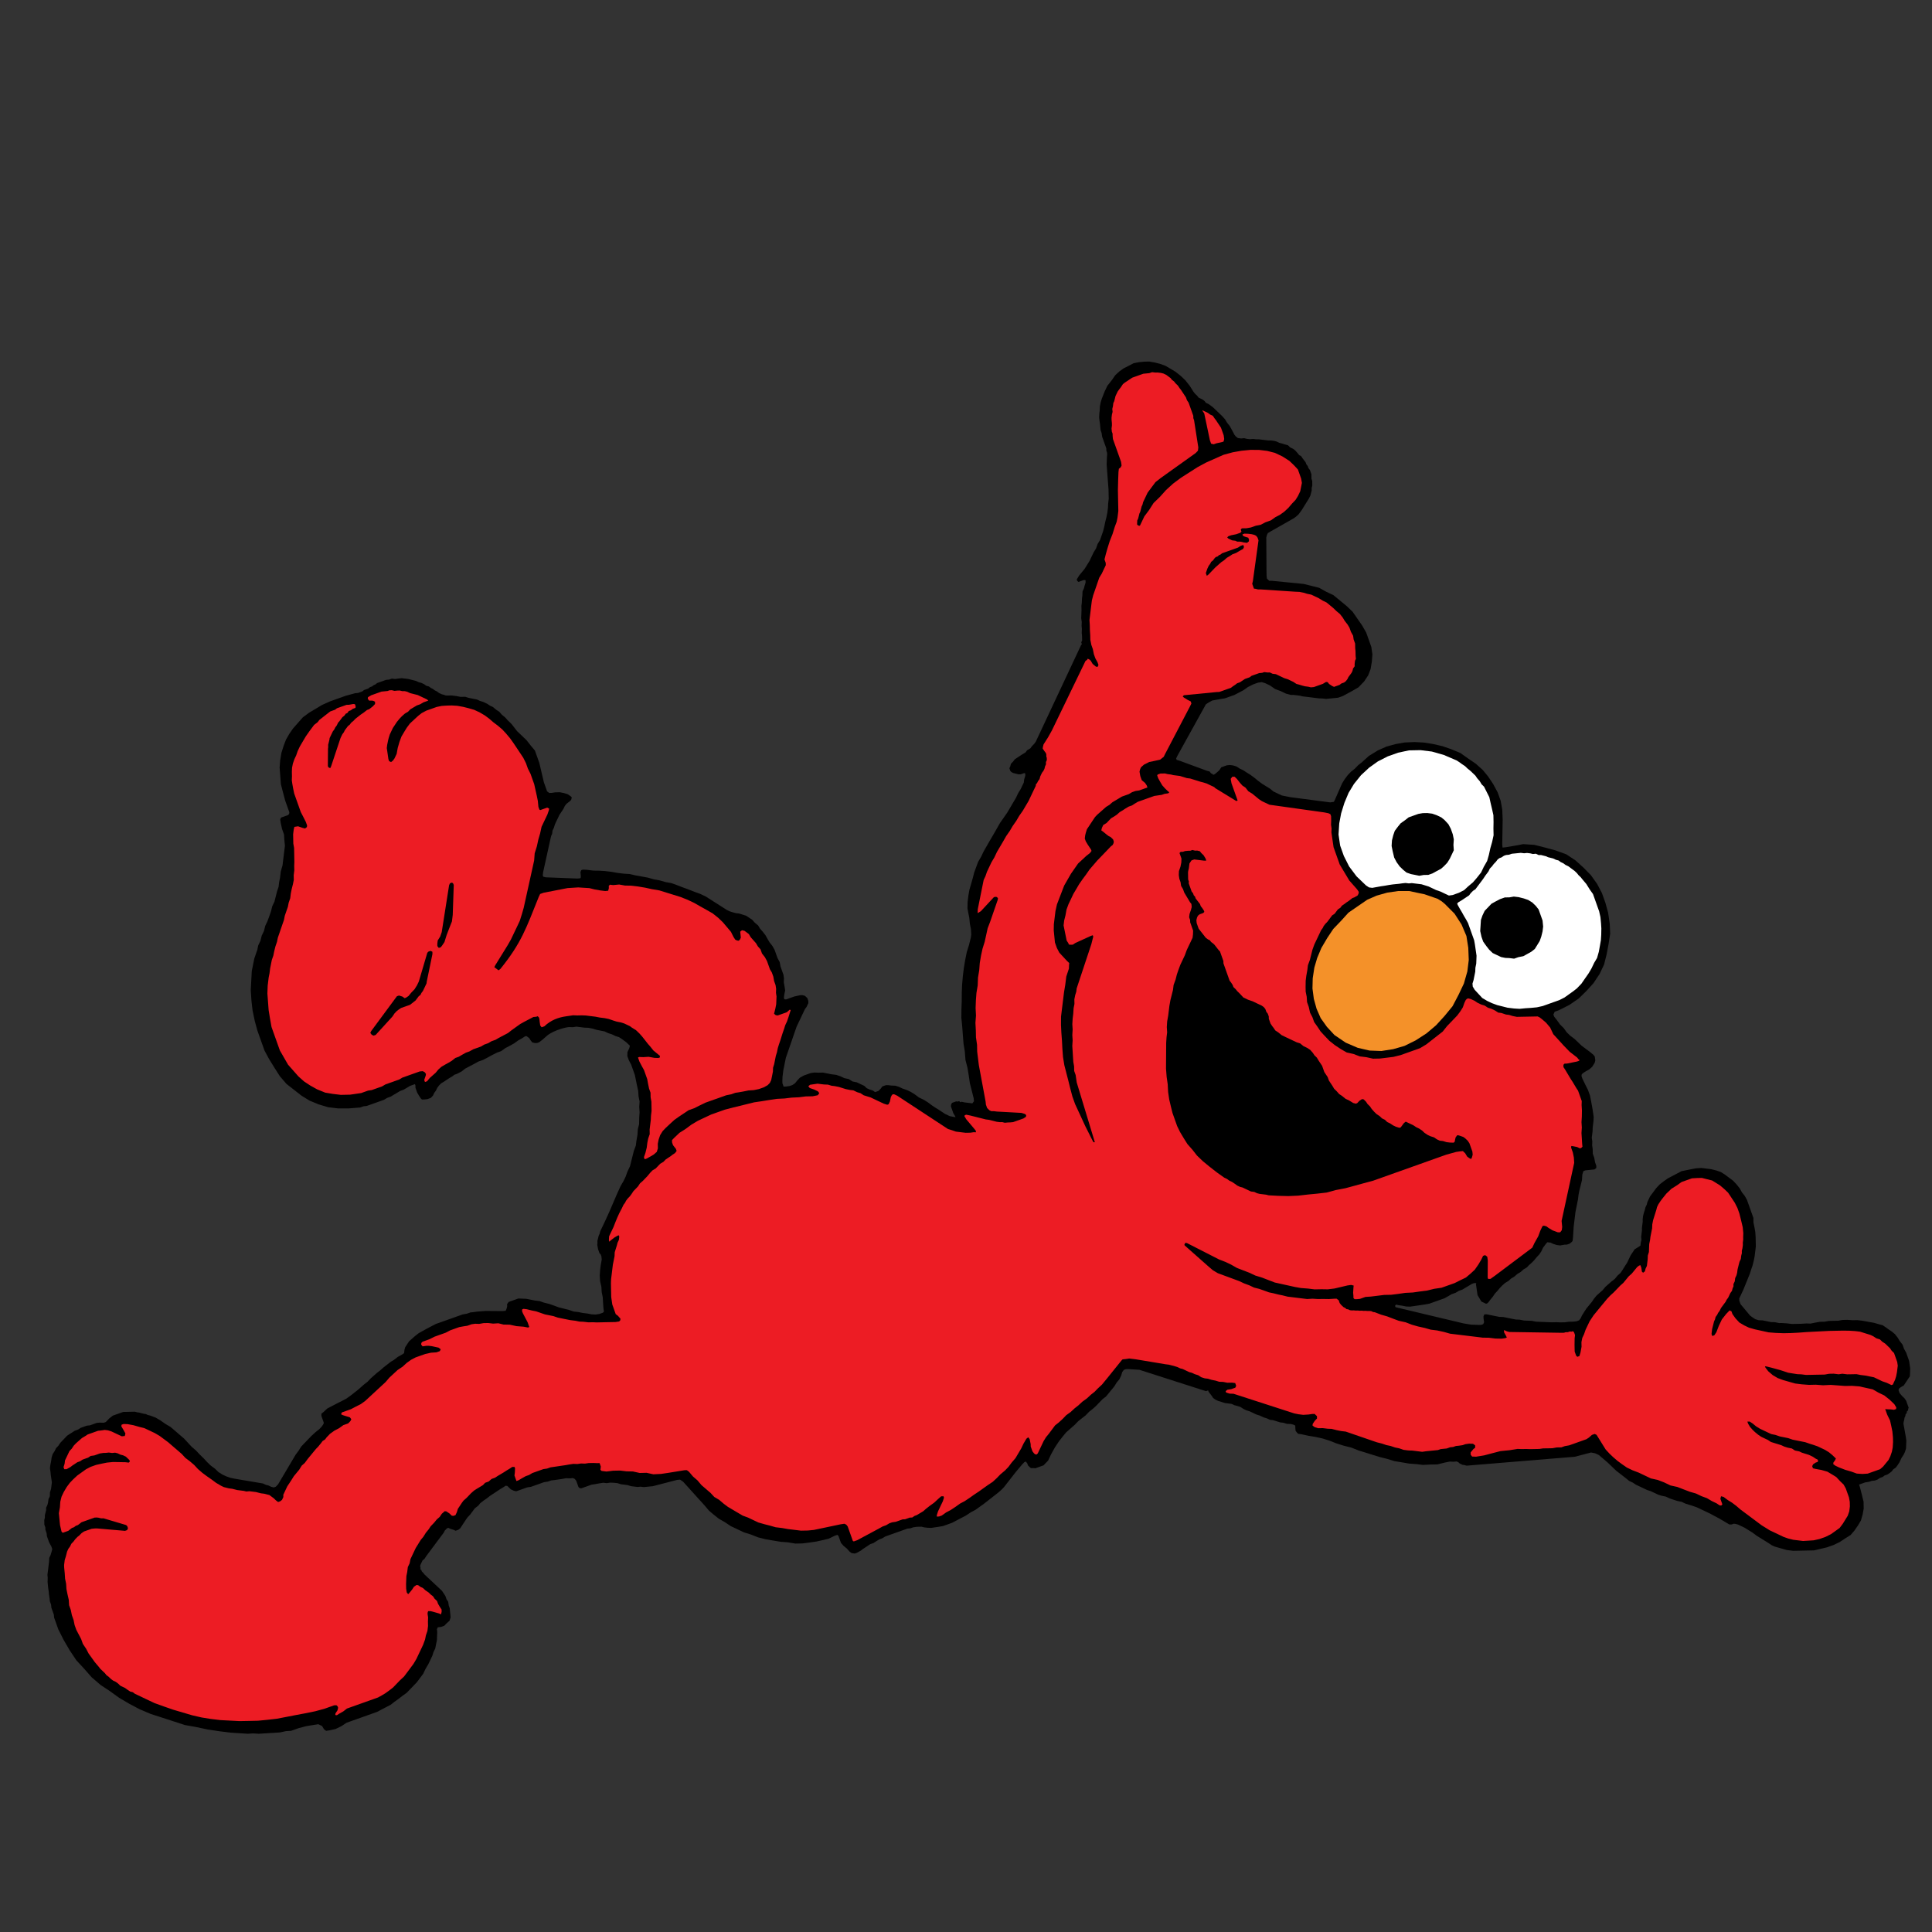 <?xml version="1.0" encoding="utf-8"?>
<!-- Generator: Adobe Illustrator 16.0.0, SVG Export Plug-In . SVG Version: 6.00 Build 0)  -->
<!DOCTYPE svg PUBLIC "-//W3C//DTD SVG 1.1//EN" "http://www.w3.org/Graphics/SVG/1.1/DTD/svg11.dtd">
<svg version="1.1" id="Layer_1" xmlns="http://www.w3.org/2000/svg" xmlns:xlink="http://www.w3.org/1999/xlink" x="0px" y="0px"
	 width="400px" height="400px" viewBox="0 0 400 400" enable-background="new 0 0 400 400" xml:space="preserve">
<rect x="0" y="0" width="400" height="400" fill="#333333" stroke="none"/>
<path d="M263.264,120.244l-0.479,0.01l-0.244-0.235l-0.245-0.236l-0.061-0.623l-0.02-0.958l-0.045-6.908l0.135-0.529l0.184-0.388
	l0.664-0.396l4.553-2.584l0.521-0.346l0.613-0.54l0.656-0.878l0.51-0.828l0.513-0.824l0.511-0.825l0.278-0.583l0.134-0.529
	l0.133-0.53l-0.01-0.478l0.133-0.53l-0.011-0.479l-0.008-0.478l-0.152-0.426l-0.011-0.48l-0.01-0.479l-0.152-0.429l-0.153-0.429
	l-0.294-0.375l-0.152-0.429l-0.295-0.379l-0.151-0.426l-0.296-0.377l-0.294-0.378l-0.346-0.521l-0.388-0.185l-0.295-0.379
	l-0.539-0.612l-0.441-0.33l-0.582-0.275l-0.488-0.467l-0.528-0.134l-0.725-0.226l-0.528-0.134l-0.58-0.276l-0.532-0.134
	l-0.673-0.083l-0.479,0.009l-0.673-0.08l-0.673-0.083l-0.674-0.081l-0.48,0.008l-0.673-0.081l-0.623,0.06l-0.674-0.083l-0.529-0.135
	l-0.623,0.061l-0.673-0.082l-0.438-0.328l-0.294-0.378l-0.5-0.95l-0.447-0.806l-0.59-0.754l-0.396-0.664l-0.542-0.614l-0.489-0.47
	l-0.491-0.472l-0.49-0.469l-0.488-0.469l-0.439-0.328l-0.438-0.325l-0.582-0.275l-0.296-0.381l-0.438-0.322l-0.389-0.184
	l-0.386-0.185l-0.297-0.378l-0.244-0.235l-0.244-0.237l-0.295-0.376l-0.744-1.183l-0.888-1.135l-0.977-0.937l-1.122-0.891
	l-1.02-0.604l-1.02-0.601l-1.11-0.411l-1.062-0.267l-1.204-0.216l-0.958,0.019l-1.245,0.123l-1.053,0.213l-0.947,0.499l-1.093,0.548
	l-0.899,0.645l-0.847,0.783l-0.745,1.071l-0.89,1.12l-0.552,1.161l-0.593,1.5l-0.226,0.724l-0.174,0.865l-0.032,0.818l-0.081,0.674
	l-0.033,0.815l0.061,0.625l0.111,0.763l0.062,0.623l0.061,0.624l0.203,0.571l0.112,0.765l0.153,0.431l0.203,0.571l0.203,0.57
	l0.153,0.43l0.153,0.43l0.01,0.477l0.153,0.43l0.009,0.478l-0.04,0.338l-0.064,1.632l0.131,1.724l0.131,1.722l0.13,1.723
	l0.018,0.961l0.021,0.958l-0.123,1.008l-0.032,0.818l-0.125,1.008l-0.172,0.869l-0.267,1.062l-0.175,0.867l-0.266,1.062
	l-0.318,0.918l-0.319,0.916l-0.51,0.827l-0.317,0.919l-0.511,0.826l-0.369,0.774l-0.46,0.968l-0.511,0.827l-0.513,0.826
	l-0.562,0.683l-0.564,0.686l-0.511,0.825l0.101,0.284l0.246,0.235l0.571-0.204l0.573-0.204l0.336,0.042l0.009,0.479l-0.226,0.726
	l-0.134,0.531l-0.274,0.582l-0.033,0.815l-0.082,0.672l-0.032,0.818l-0.082,0.674l0.019,0.958l-0.031,0.814l-0.033,0.817
	l0.112,0.766l-0.033,0.816l0.061,0.622l-0.033,0.817l0.061,0.623l0.011,0.479l0.009,0.477l-0.186,0.389l0.153,0.43l-0.143,0.051
	l-9.428,20.1l-0.328,0.438l-0.469,0.487l-0.324,0.441l-0.666,0.395l-0.327,0.442l-0.663,0.396l-0.522,0.345l-0.52,0.345
	l-0.522,0.347l-0.327,0.438l-0.471,0.489l-0.134,0.531l-0.184,0.389l0.101,0.284l0.102,0.286l0.246,0.238l0.385,0.183l0.534,0.135
	l0.526,0.131l0.48-0.009l0.429-0.153l0.286-0.102l0.194,0.091l0.01,0.481l-0.226,0.724l-0.082,0.675l-0.277,0.579l-0.37,0.775
	l-0.51,0.824l-0.459,0.971l-0.604,1.02l-0.602,1.023l-0.601,1.018l-0.746,1.074l-0.749,1.068l-0.693,1.217l-0.694,1.211
	l-0.604,1.021l-0.694,1.209l-0.696,1.215l-0.554,1.16l-0.601,1.02l-0.411,1.111l-0.409,1.111l-0.267,1.062l-0.357,1.253
	l-0.362,1.254l-0.213,1.205l-0.163,1.348l-0.025,1.296l0.164,0.907l0.213,1.051l0.121,1.246l0.213,1.053l0.071,1.103l-0.083,0.672
	l-0.398,1.593l-0.45,1.448l-0.35,1.734l-0.253,1.539l-0.207,1.684l-0.157,1.824l-0.063,1.635l-0.012,1.773l-0.064,1.633l-0.01,1.775
	l0.181,1.865l0.13,1.725l0.134,1.723l0.271,1.673l0.132,1.722l0.417,1.625l0.275,1.672l0.22,1.529l0.417,1.623l0.368,1.48
	l0.062,0.621l-0.329,0.438l-0.334-0.039l-1.009-0.125l-0.336-0.041l-0.53-0.129l-0.286,0.102l-0.246-0.239l-0.287,0.103
	l-0.336-0.038l-0.282,0.101l-0.143,0.051l-0.289,0.103l-0.141,0.05l-0.093,0.191l-0.092,0.193l-0.042,0.338l0.05,0.142l0.153,0.429
	l0.153,0.43l0.153,0.429l0.397,0.661l0.051,0.144l-0.338-0.042l-0.867-0.172l-0.386-0.184l-0.583-0.276l-0.63-0.419l-0.634-0.422
	l-0.825-0.508l-0.631-0.422l-0.875-0.653l-0.827-0.512l-0.97-0.46l-0.876-0.651l-0.828-0.513l-0.773-0.367l-0.917-0.317
	l-0.775-0.366l-0.725-0.227l-0.817-0.031l-0.674-0.082l-0.477,0.008l-0.716,0.254l-0.327,0.439l-0.471,0.49l-0.284,0.101
	l-0.429,0.153l-0.44-0.326l-0.722-0.229l-0.58-0.271l-0.491-0.472l-0.774-0.364l-0.776-0.368l-0.867-0.174l-0.826-0.512
	l-0.866-0.175l-0.776-0.369l-0.918-0.315l-1.007-0.126l-0.872-0.172l-0.868-0.173l-0.957,0.018l-0.821-0.031l-0.763,0.108
	l-0.72,0.256l-0.711,0.254l-0.807,0.449l-0.47,0.491l-0.563,0.685l-0.518,0.343l-0.573,0.204l-0.766,0.113l-0.48,0.011l-0.253-0.714
	l-0.01-0.48l0.032-0.816l0.083-0.675l0.082-0.673l0.176-0.866l0.174-0.868l0.175-0.868l0.314-0.915l0.318-0.918l0.318-0.918
	l0.317-0.92l0.314-0.916l0.319-0.916l0.318-0.92l0.364-0.776l0.37-0.771l0.365-0.775l0.277-0.58l0.37-0.773l0.327-0.441l0.184-0.389
	l0.186-0.387l-0.01-0.479l-0.102-0.285l-0.102-0.286l-0.245-0.236l-0.245-0.232l-0.527-0.137l-0.479,0.01l-1.196,0.264l-1.146,0.408
	l-0.572,0.203l-0.337-0.04l-0.102-0.286l0.082-0.676l0.174-0.867l-0.11-0.763l-0.167-0.909l0.036-0.816l-0.11-0.764l-0.305-0.857
	l-0.305-0.858l-0.166-0.905l-0.444-0.807l-0.306-0.857l-0.305-0.857l-0.447-0.804l-0.596-0.755l-0.393-0.664l-0.448-0.807
	l-0.59-0.755l-0.541-0.611l-0.398-0.667l-0.683-0.561l-0.542-0.614l-0.632-0.418l-0.633-0.42l-0.725-0.226l-0.721-0.227l-0.674-0.08
	l-0.528-0.137l-0.725-0.226l-0.581-0.273l-1.46-0.931l-1.454-0.929l-1.46-0.931l-1.16-0.552l-1.116-0.407l-1.303-0.503l-1.109-0.409
	l-1.307-0.502l-1.113-0.409l-1.2-0.214l-1.256-0.357l-1.205-0.217l-1.253-0.359l-1.201-0.218l-1.205-0.214l-1.4-0.31l-1.149-0.07
	l-1.349-0.166l-1.206-0.216l-1.348-0.164l-1.152-0.075l-1.296-0.02l-1.348-0.165l-0.818-0.031l-0.286,0.102l-0.184,0.388
	l0.061,0.623l0.013,0.476l-0.092,0.195l-0.624,0.06l-6.53-0.254l-0.531-0.13l-0.102-0.286l0.083-0.674l1.539-6.99l0.134-0.528
	l0.185-0.388l0.082-0.676l0.278-0.579l0.226-0.724l0.271-0.583l0.371-0.773l0.275-0.582l0.42-0.634l0.421-0.628l0.272-0.581
	l0.327-0.439l0.379-0.296l0.379-0.295l0.235-0.242l0.134-0.53l-0.245-0.236l-0.629-0.421l-0.725-0.225l-0.867-0.17l-0.961,0.018
	l-0.766,0.113l-0.479,0.01l-0.439-0.326l-0.209-0.589l-0.458-1.287l-0.313-1.336l-0.315-1.339l-0.315-1.336l-0.407-1.144
	l-0.509-1.431l-0.836-0.99l-0.886-1.134l-0.981-0.94l-0.979-0.939l-0.59-0.754l-0.588-0.757l-0.734-0.704l-0.544-0.613l-0.684-0.56
	l-0.535-0.613l-0.634-0.42l-0.684-0.563l-0.581-0.272l-0.633-0.419l-0.775-0.368l-0.722-0.227l-0.582-0.277l-0.866-0.17
	l-0.869-0.175l-0.725-0.226l-0.961,0.02l-0.868-0.171l-1.006-0.125l-0.96,0.021l-0.337-0.043l-0.194-0.091l-0.53-0.131l-0.195-0.094
	l-0.387-0.183l-0.438-0.325l-0.389-0.184l-0.438-0.327l-0.388-0.184l-0.438-0.326l-0.532-0.135l-0.438-0.324l-0.582-0.277
	l-0.531-0.132l-0.583-0.276l-0.531-0.134l-0.532-0.134l-0.526-0.133l-0.675-0.083l-0.673-0.081l-0.619,0.062l-0.771,0.111
	l-0.67-0.083l-0.571,0.203l-0.621,0.058l-0.429,0.153l-0.429,0.152l-0.572,0.204l-0.429,0.153l-0.379,0.298l-0.285,0.102
	l-0.375,0.292l-0.43,0.153l-0.383,0.295l-0.429,0.152l-0.427,0.152l-0.378,0.294l-0.429,0.153l-0.429,0.152l-0.623,0.062
	l-1.907,0.52l-1.713,0.61l-1.57,0.559l-1.667,0.752l-1.325,0.796l-1.331,0.794l-1.273,0.937l-1.033,1.174l-1.03,1.171l-0.746,1.072
	l-0.697,1.214l-0.499,1.303l-0.452,1.449l-0.257,1.543l-0.114,1.488l0.129,1.726l0.134,1.723l0.416,1.622l0.469,1.767l0.712,2
	l0.152,0.427l-0.041,0.339l-0.237,0.243l-0.572,0.204l-0.569,0.202l-0.289,0.103l-0.185,0.391l0.116,0.763l0.263,1.195l0.407,1.144
	l0.07,1.104l0.121,1.244l-0.166,1.347l-0.166,1.348l-0.16,1.347l-0.359,1.257l-0.165,1.347l-0.176,0.865l-0.124,1.012l-0.314,0.916
	l-0.267,1.061l-0.268,1.06l-0.458,0.966l-0.265,1.063l-0.319,0.918l-0.408,1.116l-0.463,0.965l-0.263,1.061l-0.465,0.972
	l-0.264,1.057l-0.461,0.97l-0.175,0.867l-0.318,0.917l-0.314,0.918l-0.175,0.869l-0.175,0.865l-0.176,0.867l-0.104,1.972
	l-0.105,1.968l0.143,2.201l0.232,2.014l0.474,2.244l0.521,1.906l0.764,2.145l0.712,2.002l0.946,1.755l1.143,1.849l1.086,1.706
	l1.38,1.601l1.558,1.219l1.556,1.215l1.658,1.018l1.884,0.78l1.978,0.587l2.017,0.244l2.259,0.002l2.346-0.189l0.716-0.255
	l0.623-0.06l0.716-0.256l0.716-0.254l0.716-0.255l0.711-0.253l0.715-0.255l0.668-0.399l0.712-0.254l0.665-0.398l0.665-0.396
	l0.667-0.399l0.711-0.253l0.666-0.396l0.665-0.396l0.429-0.152l0.429-0.153l0.144-0.051l0.102,0.287l0.008,0.478l0.153,0.43
	l0.203,0.57l0.398,0.665l0.343,0.522l0.244,0.234l0.479-0.013l0.624-0.06l0.715-0.254l0.466-0.49l0.277-0.58l0.326-0.441
	l0.277-0.578l0.329-0.439l0.471-0.488l0.659-0.396l0.522-0.348l0.522-0.347l0.663-0.396l0.379-0.292l0.57-0.202l0.95-0.502
	l0.755-0.592l0.948-0.498l0.952-0.498l0.808-0.45l0.998-0.354l0.95-0.499l0.805-0.446l1.093-0.549l0.859-0.306l0.899-0.646
	l0.948-0.495l0.807-0.447l0.9-0.643l0.804-0.446l0.521-0.347l0.286-0.103l0.193,0.093l0.439,0.326l0.342,0.523l0.295,0.374
	l0.532,0.134l0.48-0.01l0.43-0.152l0.378-0.297l0.379-0.293l0.613-0.543c0.939-0.98,3.369-1.845,4.755-2.012l0.817,0.028
	l0.767-0.112l0.674,0.083l1.011,0.124l0.817,0.031l0.868,0.174l0.724,0.223l0.865,0.176l0.868,0.173l0.776,0.369l0.726,0.226
	l0.77,0.367l0.726,0.227l0.633,0.42l0.438,0.323l0.439,0.327l0.49,0.469l0.245,0.236l-0.133,0.531l-0.369,0.775l-0.032,0.815
	l0.305,0.857l0.499,0.95l0.407,1.144l0.355,1.001l0.214,1.051l0.213,1.053l0.263,1.193l0.07,1.102l0.213,1.053l-0.068,1.153
	l0.069,1.1l-0.074,1.153l-0.022,1.298l-0.268,1.06l-0.072,1.154l-0.212,1.203l-0.124,1.012l-0.412,1.109l-0.267,1.061l-0.268,1.059
	l-0.262,1.063l-0.185,0.386l-0.369,0.776l-0.319,0.919l-0.461,0.969l-0.6,1.018c-1.105,2.328-2.016,4.743-3.123,7.066l-0.184,0.391
	l-0.274,0.578l-0.188,0.391l-0.276,0.581l-0.185,0.388l-0.133,0.53l-0.186,0.386l-0.133,0.532l-0.134,0.529l0.01,0.48l-0.042,0.335
	l0.163,0.908l0.204,0.572l0.102,0.287l0.244,0.234l0.153,0.43l0.061,0.621l-0.212,1.204l-0.125,1.009l-0.072,1.154l0.069,1.1
	l0.269,1.194l0.066,1.104l0.211,1.048l0.069,1.104l0.072,1.104l0.11,0.762l-0.231,0.242l-0.72,0.256l-0.762,0.112l-0.821-0.031
	l-0.863-0.171l-1.01-0.124l-0.869-0.176l-1.012-0.123l-0.919-0.317l-1.061-0.268l-1.058-0.264l-1.112-0.409l-0.92-0.319
	l-1.061-0.263l-0.919-0.316l-1.012-0.125l-0.867-0.174l-0.863-0.172l-0.823-0.033l-0.813-0.033l-0.72,0.256l-0.568,0.202
	l-0.716,0.255l-0.327,0.439l0.009,0.48l-0.133,0.529l-0.186,0.387l-0.623,0.062l-1.773-0.013l-1.774-0.013l-1.722,0.132
	l-0.766,0.109l-0.623,0.062l-0.716,0.255l-0.906,0.162l-0.863,0.308l-0.854,0.304l-0.997,0.355l-1.002,0.356l-1.002,0.356
	l-0.854,0.304l-0.952,0.498l-0.952,0.499l-0.802,0.448l-0.809,0.448l-0.756,0.589l-0.613,0.543l-0.614,0.541l-0.421,0.629
	l-0.414,0.636l-0.135,0.527l-0.083,0.674l-0.521,0.347l-0.809,0.448l-0.752,0.591l-0.666,0.395l-0.756,0.592l-0.757,0.591
	l-0.613,0.545l-0.757,0.592l-0.613,0.541l-0.613,0.54l-0.702,0.733l-0.757,0.592l-0.613,0.542l-0.614,0.541l-0.756,0.592
	l-0.753,0.589l-0.899,0.643l-0.951,0.5l-1.094,0.552l-0.948,0.494l-0.95,0.498l-0.845,0.785l-0.38,0.295l0.01,0.48l0.204,0.573
	l0.152,0.429l0.153,0.43l-0.184,0.388l-0.329,0.436l-0.468,0.493l-0.753,0.59l-0.849,0.786l-0.708,0.732l-0.701,0.732l-0.707,0.735
	l-0.51,0.825l-0.655,0.879l-3.618,6.115l-0.472,0.49l-0.425,0.151l-0.531-0.134l-0.582-0.276l-0.531-0.134l-0.582-0.275
	l-5.828-0.985l-0.864-0.176l-0.92-0.318l-0.774-0.364l-0.828-0.513l-0.73-0.706l-0.878-0.655l-0.734-0.702l-0.786-0.849
	l-0.734-0.705l-0.785-0.846l-0.924-0.799l-0.786-0.849l-0.785-0.846l-0.927-0.794l-0.924-0.8l-0.929-0.796l-1.02-0.601l-1.071-0.746
	l-1.019-0.601l-1.11-0.411l-0.53-0.132l-0.394-0.186l-0.336-0.038l-0.527-0.134l-0.531-0.136l-0.339-0.037l-0.534-0.136
	l-0.475,0.011l-0.479,0.01l-0.479,0.01l-0.482,0.01l-0.48,0.009l-0.429,0.152l-0.43,0.153l-0.425,0.151l-0.43,0.152l-0.43,0.153
	l-0.377,0.296l-0.379,0.297l-0.234,0.244l-0.468,0.485l-0.433,0.154l-0.817-0.028l-0.619,0.06l-0.715,0.254l-0.716,0.255
	l-0.624,0.061l-0.568,0.202l-0.716,0.255l-0.521,0.348l-0.716,0.254l-0.521,0.347L14.42,296.9l-0.522,0.344l-0.468,0.493
	l-0.468,0.487l-0.47,0.487l-0.42,0.635l-0.472,0.487l-0.275,0.582l-0.416,0.632l-0.226,0.724l-0.083,0.673l-0.175,0.866
	l-0.083,0.675l0.113,0.765l0.059,0.62l0.115,0.766l0.112,0.767l-0.083,0.673l-0.083,0.676l-0.227,0.721l-0.029,0.821l-0.278,0.578
	l-0.083,0.673l-0.133,0.531l-0.278,0.579l0.009,0.48l-0.132,0.534l-0.133,0.532l0.008,0.476l-0.132,0.53l0.01,0.481l0.009,0.481
	l0.203,0.571l0.011,0.479l0.253,0.711l0.064,0.623l0.202,0.568l0.256,0.719l0.444,0.806l0.203,0.571l-0.134,0.531l-0.221,0.724
	l-0.276,0.583l-0.033,0.814l-0.086,0.675l-0.079,0.672l-0.088,0.672l-0.082,0.674l0.061,0.624l-0.032,0.818l0.061,0.623l0.062,0.618
	l0.112,0.766l0.06,0.623l0.116,0.766l0.06,0.619l0.255,0.716l0.06,0.622l0.255,0.716l0.255,0.716l0.061,0.622l0.863,2.424
	l1.101,2.188l1.243,2.134l1.386,2.081l1.569,1.694l1.619,1.841l1.855,1.594l1.898,1.254l1.946,1.402l2.041,1.204l2.179,1.154
	l2.273,0.965l2.368,0.765l2.365,0.768l2.365,0.769l2.411,0.433l2.263,0.483l2.55,0.383l2.355,0.286l2.304,0.146l1.155,0.073
	l1.103-0.07l1.15,0.074l1.105-0.07l1.099-0.068l1.103-0.07l1.1-0.069l1.195-0.265l1.104-0.07l1.57-0.559l1.62-0.416l1.673-0.272
	l0.765-0.116l0.389,0.188l0.388,0.186l0.398,0.663l0.439,0.328l0.765-0.115l1.196-0.265l1.236-0.602l1.038-0.691l1.146-0.408
	l1.001-0.356l1.145-0.407l0.998-0.354l1.001-0.357l0.999-0.354l0.95-0.499l0.948-0.495l0.952-0.498l0.755-0.592l0.896-0.643
	l0.756-0.592l0.899-0.646l0.707-0.731l0.703-0.733l0.705-0.734l0.656-0.874l0.651-0.875l0.463-0.976l0.602-1.017l0.46-0.97
	l0.369-0.776l0.227-0.725l0.37-0.771l0.171-0.868l0.174-0.868l0.032-0.817l0.031-0.817l-0.06-0.623l0.185-0.388l0.623-0.061
	l0.715-0.255l0.467-0.488l0.613-0.545l0.227-0.721l-0.06-0.624l-0.06-0.62l-0.06-0.622l-0.204-0.572l-0.113-0.768l-0.344-0.518
	l-0.255-0.716l-0.347-0.52l-0.346-0.518l-3.617-3.384l-0.296-0.378l-0.246-0.235l-0.102-0.286l-0.245-0.235l0.092-0.194
	l-0.102-0.285l0.042-0.338l0.092-0.195l0.184-0.387l0.185-0.388l0.378-0.296l0.416-0.631l3.267-4.384l0.328-0.439l0.188-0.39
	l0.235-0.245l0.236-0.243l0.285-0.102l0.39,0.188l0.726,0.226l0.386,0.183l0.286-0.102l0.287-0.103l0.379-0.295l0.415-0.631
	l0.42-0.633l0.419-0.632l0.322-0.439l0.472-0.489l0.327-0.438l0.327-0.439l0.329-0.438l0.377-0.297l0.378-0.294l0.328-0.44
	l0.378-0.296l0.377-0.296l0.518-0.346l0.38-0.291l0.377-0.297l0.518-0.346l0.524-0.343l0.521-0.346l0.518-0.347l0.668-0.398
	l0.517-0.345l0.338,0.041l0.245,0.235l0.489,0.471l0.583,0.275l0.53,0.134l0.717-0.255l0.716-0.255l0.854-0.304l0.771-0.113
	l0.71-0.253l0.716-0.254l0.573-0.204l0.715-0.255l0.767-0.11l0.716-0.255l0.618-0.064l0.771-0.112l0.761-0.11l0.91-0.162L118,306.08
	l0.622-0.064l0.389,0.188l0.295,0.378l0.203,0.569l0.254,0.714l0.246,0.235l0.333,0.045l0.435-0.155l0.854-0.304l0.859-0.306
	l0.766-0.113l0.907-0.165l0.766-0.113l0.675,0.084l0.763-0.111l0.817,0.037l0.674,0.078l0.726,0.225l0.674,0.083l0.671,0.089
	l0.724,0.221l0.669,0.084l0.675,0.082l0.624-0.061l0.671,0.088l0.622-0.065l0.619-0.058l0.624-0.061l5.014-1.302l0.617-0.062
	l0.634,0.42l4.513,4.995l0.838,0.992l0.926,0.793l1.123,0.89l1.215,0.696l1.262,0.841l1.357,0.641l1.358,0.646l1.45,0.45
	l1.496,0.591l1.594,0.401l1.539,0.259l1.542,0.256l1.49,0.111l1.544,0.259l1.434-0.029l1.39-0.173l1.53-0.22l1.195-0.268
	l1.339-0.314l1.231-0.601l0.572-0.203l0.247,0.24l0.151,0.424l0.357,1.003l0.541,0.614l0.684,0.561l0.54,0.615l0.439,0.326
	l0.671,0.085l0.429-0.153l0.808-0.449l0.378-0.296l0.521-0.347l0.519-0.341l0.521-0.347l0.715-0.255l0.522-0.347l0.66-0.396
	l0.572-0.204l0.665-0.396l0.716-0.255l0.572-0.204l0.715-0.255l0.716-0.254l0.569-0.203l0.572-0.203l0.715-0.255l0.623-0.061
	l0.568-0.202l0.767-0.111l0.48-0.011l0.48-0.009l0.531,0.133l0.674,0.082l0.818,0.032l0.765-0.115l0.762-0.11l0.914-0.163
	l0.855-0.305l0.997-0.354l0.951-0.5l0.951-0.5l0.949-0.494l1.042-0.694l0.952-0.498l0.896-0.642l0.899-0.644l0.753-0.59l0.757-0.592
	l0.752-0.591l0.756-0.595l0.612-0.54l0.47-0.491l1.217-1.556l1.213-1.561l1.357-1.611l0.471-0.486l0.285-0.102l0.294,0.374
	l0.153,0.43l0.243,0.236l0.246,0.239l0.194,0.088l0.479-0.011l0.338,0.043l0.286-0.103l0.284-0.101l0.429-0.153l0.289-0.103
	l0.425-0.151l0.237-0.247l0.233-0.242l0.237-0.242l0.238-0.244l0.643-1.358l0.789-1.408l0.838-1.262l0.888-1.122l0.562-0.685
	l0.614-0.541l0.609-0.539l0.614-0.54l0.706-0.735l0.752-0.59l0.757-0.592l0.701-0.733l0.756-0.596l0.611-0.54l0.705-0.731
	l0.706-0.734l0.753-0.59l0.562-0.684l0.563-0.685l0.562-0.684l0.513-0.823l0.563-0.685l0.369-0.775l0.221-0.724l0.328-0.438
	l0.429-0.152l0.48-0.012l1.15,0.075l1.153,0.072l13.085,4.197l0.725,0.223l0.427-0.152l0,0l0.103,0.29l0.589,0.756l0.345,0.519
	l0.44,0.327l0.582,0.277l0.725,0.225l0.723,0.226l0.674,0.084l0.673,0.084l0.582,0.274l0.532,0.136l0.725,0.224l0.627,0.418
	l0.583,0.276l0.725,0.226l0.775,0.368l0.581,0.278l0.725,0.225l0.773,0.366l0.725,0.225l0.583,0.277l0.671,0.082l0.726,0.227
	l0.723,0.227l0.673,0.082l0.724,0.227l0.819,0.029l0.528,0.135l0.388,0.186l0.011,0.479l0.059,0.619l0.297,0.379l0.245,0.239
	l0.673,0.084l1.398,0.309l1.541,0.256l1.398,0.305l1.45,0.454l1.499,0.592l1.448,0.448l1.593,0.404l1.498,0.591l1.449,0.447
	l1.451,0.455l1.448,0.447l1.591,0.401l1.449,0.452l1.541,0.254l1.542,0.262l1.487,0.109l1.347,0.165l1.582-0.08l1.439-0.026
	l1.479-0.369l1.053-0.214l0.815,0.032l0.623-0.062l0.387,0.186l0.244,0.235l0.193,0.093l0.389,0.185l0.337,0.04l0.529,0.135
	l22.367-1.843l1.621-0.418l1.766-0.466l0.866,0.176l0.774,0.364l1.855,1.592l1.709,1.645l2,1.545l0.682,0.559l0.776,0.369l0.63,0.42
	l0.774,0.365l0.776,0.369l0.775,0.368l0.725,0.226l0.774,0.37l0.773,0.364l0.725,0.227l0.867,0.175l0.773,0.365l0.918,0.317
	l0.726,0.225l0.866,0.178l0.776,0.368l0.725,0.225l0.723,0.223l0.918,0.317l0.58,0.277l2.13,1.012l1.989,1.064l2.038,1.205
	l0.48-0.011l0.429-0.152l0.335,0.037l0.531,0.139l0.581,0.276l0.774,0.367l0.826,0.511l0.827,0.512l0.877,0.655l0.827,0.511
	l0.826,0.513l0.824,0.513l0.632,0.416l0.583,0.276l1.254,0.36l1.255,0.359l1.347,0.165l1.441-0.029l1.437-0.032l1.439-0.027
	l1.337-0.316l1.337-0.314l1.429-0.509l1.235-0.601l1.042-0.693l1.185-0.743l0.799-0.925l0.742-1.076l0.604-1.016l0.357-1.256
	l0.216-1.205l-0.028-1.438l-0.367-1.481l-0.416-1.62l-0.152-0.429l0.715-0.254l0.571-0.203l0.767-0.113l0.572-0.203l0.623-0.06
	l0.572-0.204l0.521-0.347l0.572-0.204l0.377-0.295l0.571-0.203l0.522-0.342l0.376-0.297l0.326-0.438l0.52-0.348l0.327-0.438
	l0.418-0.633l0.187-0.389l0.274-0.581l0.418-0.632l0.277-0.583l0.223-0.725l0.032-0.812l0.03-0.823l-0.111-0.762l-0.163-0.91
	l-0.163-0.907l-0.163-0.908l0.041-0.34l0.134-0.53l0.041-0.337l0.183-0.389l0.041-0.336l0.235-0.245l0.041-0.336l0.235-0.246
	l0.041-0.336l0.092-0.194l-0.102-0.287l-0.102-0.285l-0.152-0.426l-0.152-0.429l-0.347-0.521l-0.491-0.472l-0.542-0.613
	l-0.202-0.567l0.041-0.337l0.379-0.296l0.663-0.396l0.419-0.634l0.418-0.633l0.419-0.633l0.034-0.813l0.03-0.821l-0.11-0.762
	l-0.113-0.771l-0.304-0.855l-0.305-0.857l-0.449-0.809l-0.304-0.854l-0.59-0.757l-0.399-0.668l-0.59-0.753l-0.682-0.564
	l-0.631-0.419l-0.621-0.451l-0.628-0.417l-0.531-0.133l-1.254-0.359l-1.205-0.216l-1.206-0.217l-1.008-0.12l-0.958,0.019
	l-1.155-0.076l-0.958,0.022l-0.907,0.16l-0.958,0.019l-0.958,0.02l-0.91,0.161l-0.958,0.02l-0.907,0.162l-1.052,0.213l-0.817-0.031
	l-1.103,0.069l-0.958,0.019l-0.959,0.02l-1.01-0.125l-1.151-0.073l-0.479,0.011l-0.868-0.177l-0.815-0.027l-0.869-0.179
	l-0.867-0.177l-0.816-0.03l-0.722-0.222l-0.633-0.419l-0.438-0.328l-1.968-2.359l-0.102-0.286l-0.153-0.43l-0.01-0.479l0.368-0.775
	l0.459-0.971l1.373-3.385l0.224-0.725l0.318-0.915l0.268-1.062l0.172-0.868l0.123-1.011l0.123-1.01l-0.019-0.963l-0.019-0.955
	l-0.071-1.104l-0.163-0.91l-0.212-1.047l-0.02-0.961l-0.357-1.002l-0.304-0.855l-0.356-1l-0.305-0.857l-0.446-0.805l-0.592-0.758
	l-0.448-0.807l-0.59-0.754l-0.784-0.849l-0.878-0.655l-0.876-0.655l-0.828-0.513l-0.916-0.312l-1.06-0.267l-1.011-0.124l-1.01-0.125
	l-1.102,0.072l-0.907,0.164l-1.051,0.211l-1.051,0.215l-0.951,0.498l-0.949,0.5l-0.95,0.498l-0.899,0.639l-0.754,0.59l-0.704,0.735
	l-0.653,0.877l-0.653,0.877l-0.277,0.582l-0.277,0.579l-0.132,0.529l-0.275,0.582l-0.133,0.531l-0.226,0.726l-0.133,0.531
	l-0.083,0.67l0.01,0.48l-0.083,0.673l-0.084,0.67l0.01,0.481l-0.083,0.675l-0.082,0.673l0.06,0.619l-0.134,0.53l-0.083,0.676
	l-0.521,0.347l-0.664,0.397l-0.418,0.633l-0.421,0.629l-0.368,0.775l-0.369,0.775l-0.419,0.629l-0.514,0.827l-0.419,0.634
	l-0.613,0.54l-0.562,0.683l-0.754,0.592l-0.613,0.541l-0.614,0.545l-0.561,0.68l-0.615,0.541l-0.612,0.541l-0.563,0.684l-0.42,0.632
	l-0.562,0.684l-0.561,0.684l-0.42,0.634l-0.512,0.824l-0.274,0.579l-0.328,0.438l-0.571,0.203l-0.622,0.064l-0.958,0.02
	l-0.766,0.111l-0.958,0.02l-0.817-0.035l-0.959,0.019l-0.814-0.029l-0.818-0.036l-0.816-0.031l-0.816-0.032l-0.867-0.175
	l-0.818-0.031l-0.816-0.033l-0.87-0.174l-0.815-0.032l-0.87-0.172l-0.868-0.177l-0.87-0.175l-0.814-0.027l-0.868-0.174l-0.867-0.176
	l-0.871-0.179l-0.477,0.013l-0.184,0.389l0.011,0.479l0.112,0.767l-0.185,0.388l-0.427,0.152l-0.48,0.009l-1.63-0.06L303,273.995
	l-13.545-3.228l-0.529-0.134l-0.102-0.285l0.234-0.246l0.531,0.134l0.674,0.083l0.867,0.175l0.816,0.032l0.765-0.111l0.765-0.111
	l0.766-0.111l0.763-0.114l0.909-0.162l0.713-0.254l0.857-0.305l0.856-0.306l0.715-0.255l0.805-0.447l0.667-0.395l0.857-0.305
	l0.665-0.398l0.715-0.254l0.666-0.398l0.663-0.396l0.665-0.398l0.427-0.152l0.479-0.008l-0.092,0.193l0.113,0.766l0.111,0.766
	l0.112,0.766l0.397,0.666l0.398,0.664l0.582,0.277l0.389,0.184l0.284-0.101l0.236-0.247l0.326-0.438l0.562-0.683l0.419-0.634
	l0.47-0.49l0.562-0.682l0.469-0.49l0.612-0.541l0.664-0.396l0.612-0.541l0.664-0.397l0.613-0.54l0.663-0.396l0.612-0.542
	l0.665-0.394l0.468-0.492l0.612-0.542l0.471-0.489l0.562-0.684l0.471-0.488l0.419-0.633l0.368-0.776l0.327-0.435l0.327-0.439
	l0.234-0.244l0.337,0.041l0.334,0.038l0.583,0.276l0.725,0.225l0.673,0.084l0.908-0.163l0.479-0.008l0.571-0.203l0.376-0.297
	l0.234-0.244l0.083-0.675l0.074-1.15l0.072-1.149l0.121-1.015l0.125-1.007l0.122-1.011l0.172-0.867l0.175-0.868l0.174-0.87
	l0.124-1.004l0.17-0.873l0.269-1.059l0.264-1.062l0.073-1.153l0.229-0.721l0.427-0.152l0.621-0.064l0.623-0.062l0.623-0.06
	l0.377-0.297l-0.009-0.48l-0.253-0.71l-0.165-0.913l-0.305-0.855l-0.02-0.961l-0.113-0.766l0.031-0.816l-0.112-0.766l0.085-0.67
	l0.081-0.676l0.033-0.818l0.082-0.673l0.082-0.675l0.034-0.812l-0.112-0.766l-0.111-0.766l-0.164-0.912l-0.163-0.907l-0.212-1.048
	l-0.407-1.145l-0.551-1.096l-0.6-1.236l-0.203-0.568l0.041-0.336l0.235-0.246l0.522-0.347l0.806-0.448l0.612-0.54l0.513-0.823
	l0.133-0.531l-0.112-0.767l-0.295-0.378l-0.682-0.562l-0.877-0.657l-0.876-0.65l-0.735-0.711l-0.733-0.701l-0.878-0.655
	l-0.732-0.706l-0.641-0.896L323,212.127l-0.645-0.9l-0.589-0.753l-0.153-0.43l0.274-0.581l0.857-0.305l2.184-1.101l1.942-1.335
	l1.552-1.52l1.502-1.659l1.258-1.898l0.921-1.936l0.532-2.124l0.392-2.069l0.341-2.212l-0.091-2.065l-0.335-2.294l-0.569-2.051
	l-0.711-1.998L330.663,183l-1.281-1.798l-1.521-1.552l-1.66-1.504l-1.897-1.256l-2.225-0.819l-2.315-0.625l-1.06-0.267l-1.06-0.267
	l-1.154-0.069l-1.152-0.076l-1.051,0.216l-2.58,0.434l-0.623,0.064l-0.061-0.625l0.088-5.183l-0.088-2.062l-0.324-1.814
	l-0.611-1.716l-0.947-1.757l-1.041-1.562l-1.127-1.366l-1.416-1.266l-1.704-1.166l-1.508-1.072l-1.885-0.778l-1.836-0.635
	l-1.927-0.442l-1.876-0.298l-1.968-0.105l-2.061,0.092l-1.816,0.324l-1.91,0.518l-1.808,0.805l-1.848,1.139l-1.458,1.324
	l-0.755,0.592l-0.706,0.733l-0.754,0.591l-0.704,0.735l-0.653,0.875l-0.511,0.826l-1.422,3.246l-0.276,0.576l-0.765,0.115
	l-8.271-1.081l-0.87-0.174l-0.867-0.174l-0.775-0.368l-0.967-0.458l-0.684-0.563l-0.828-0.512l-0.825-0.511l-0.877-0.652
	l-0.682-0.564l-0.875-0.651l-0.827-0.512l-0.63-0.419l-0.775-0.37l-0.632-0.418l-0.725-0.225l-0.674-0.083l-0.623,0.061
	l-0.571,0.203l-0.573,0.204l-0.42,0.632l-0.611,0.541l-0.377,0.294l-0.287,0.102l-0.051-0.142l-0.388-0.186l-0.294-0.378
	l-0.531-0.134l-5.557-2.046l-0.726-0.226l-0.101-0.284l0.275-0.581l5.878-10.623l0.521-0.348l0.805-0.447l0.908-0.163l0.908-0.161
	l0.767-0.113l1-0.355l0.999-0.355l0.951-0.498l0.95-0.501l0.897-0.641l1.093-0.551l1.001-0.356l0.766-0.111l0.724,0.227l0.968,0.458
	l1.072,0.745l1.111,0.41l1.162,0.552l1.061,0.268l0.48-0.012l0.674,0.084l0.675,0.084l0.529,0.134l0.673,0.081l0.674,0.081
	l0.673,0.084l0.675,0.086l0.673,0.082l0.815,0.03l0.674,0.081l0.622-0.061l0.624-0.06l0.622-0.061l0.623-0.062l0.428-0.152
	l0.571-0.204l1.756-0.949l1.469-0.845l1.175-1.223l0.839-1.265l0.5-1.305l0.257-1.542l0.114-1.488l-0.222-1.532l-0.509-1.429
	l-0.559-1.57l-0.846-1.47l-0.987-1.419l-0.985-1.418l-1.226-1.174l-1.365-1.124l-1.364-1.122l-1.551-0.738l-1.407-0.79l-1.589-0.396
	l-1.592-0.401L263.264,120.244L263.264,120.244z"/>
<path fill="#ED1C24" d="M323.313,252.779l0.06,0.619l0.06,0.622l-0.082,0.676l-0.326,0.438l-0.479,0.008l-1.112-0.411l-0.826-0.506
	l-0.44-0.327l-0.532-0.137l-0.285,0.102l-0.184,0.391l-0.274,0.582l-0.41,1.109l-0.788,1.408l-0.459,0.97l-7.75,5.817l-0.9,0.641
	l-0.478,0.012l-0.102-0.287l0.025-3.551l-0.111-0.767l-0.438-0.328l-0.429,0.153l-0.37,0.774l-0.601,1.021l-0.745,1.072
	l-0.848,0.785l-0.991,0.836l-1.237,0.598l-1.092,0.549l-1.429,0.508l-1.286,0.458l-1.531,0.224l-1.479,0.365l-1.387,0.173
	l-1.532,0.221l-1.582,0.079l-1.53,0.223l-1.389,0.172l-1.438,0.028l-1.387,0.173l-1.388,0.17l-1.102,0.07l-1.144,0.406l-0.623,0.061
	l-0.479,0.009l-0.244-0.235l-0.01-0.479l-0.059-0.62l0.072-1.154l0.04-0.338l-0.53-0.132l-0.766,0.11l-1.335,0.318l-1.337,0.314
	l-1.389,0.172l-1.296-0.022l-1.438,0.029l-1.347-0.165l-1.49-0.116l-1.204-0.211l-1.398-0.31l-1.398-0.308l-1.398-0.308
	l-1.308-0.503l-1.304-0.503l-1.449-0.447l-1.162-0.555l-1.305-0.502l-1.305-0.503l-1.213-0.691l-1.162-0.555l-1.305-0.501
	l-6.689-3.415l-0.338-0.037l-0.091,0.189l-0.092,0.194l0.051,0.144l4.931,4.361l0.927,0.794l1.021,0.604l1.113,0.41l1.111,0.411
	l1.111,0.411l1.111,0.41l0.969,0.46l1.111,0.411l0.969,0.462l1.062,0.266l0.919,0.319l1.109,0.405l0.868,0.176l1.061,0.268
	l0.867,0.175l1.061,0.267l1.008,0.121l1.01,0.125l1.011,0.123l1.011,0.124l1.101-0.069l1.155,0.073l0.958-0.019l1.297,0.022
	l1.104-0.071l0.478-0.009l0.439,0.327l0.204,0.572l0.294,0.375l0.244,0.235l0.245,0.235l0.387,0.188l0.244,0.231l0.335,0.041
	l0.389,0.185l0.339,0.042l0.478-0.01l0.337,0.041l0.479-0.009l0.336,0.041l0.479-0.014l0.336,0.042l0.48-0.009l0.333,0.037
	l0.479-0.01l0.338,0.041l0.387,0.185l0.337,0.04l1.307,0.504l1.254,0.358l1.302,0.5l1.115,0.412l1.398,0.307l1.304,0.502
	l1.256,0.359l1.398,0.309l1.253,0.359l1.348,0.166l1.398,0.309l1.256,0.358l1.347,0.162l1.347,0.164l1.347,0.165l1.346,0.161
	l1.348,0.166l1.296,0.021l1.347,0.165l1.296,0.023l0.766-0.111l0.288-0.102l-0.103-0.29l-0.45-0.809l-0.008-0.476l0.579,0.272
	l0.528,0.134l10.849,0.169l0.477-0.013l0.286-0.102l0.479-0.009l0.43-0.153l0.335,0.042l0.287-0.103l0.245,0.236l0.102,0.286
	l0.101,0.286l-0.081,0.669l-0.02,1.301l0.027,1.438l0.306,0.86l0.245,0.234l0.427-0.152l0.225-0.726l0.218-1.2l-0.02-0.963
	l0.173-0.866l0.369-0.776l0.317-0.918l0.553-1.16l0.276-0.582l0.418-0.633l0.419-0.634l0.562-0.684l0.561-0.683l0.562-0.684
	l0.563-0.68l0.562-0.684l0.704-0.733l0.611-0.546l0.705-0.729l0.704-0.734l0.615-0.54l0.562-0.684l0.564-0.684l0.613-0.541
	l0.563-0.684l0.562-0.685l0.381-0.291l0.284-0.102l0.049,0.138l0.153,0.43l0.112,0.768l0.244,0.234l0.38-0.293l0.131-0.533
	l0.277-0.582l0.082-0.669l0.083-0.676l0.032-0.817l0.226-0.721l0.03-0.816l0.032-0.818l0.176-0.869l0.081-0.673l0.172-0.867
	l0.174-0.868l0.033-0.818l0.172-0.867l0.224-0.724l0.228-0.722l0.223-0.725l0.133-0.531l0.276-0.576l0.419-0.634l0.326-0.443
	l0.891-1.118l1.082-1.031l1.186-0.742l0.896-0.646l1.144-0.407l1.001-0.356l1.105-0.066l0.958-0.02l1.062,0.268l1.059,0.264
	l0.828,0.512l0.823,0.514l0.928,0.798l0.732,0.701l0.694,1.044l0.691,1.043l0.55,1.095l0.407,1.145l0.366,1.478l0.316,1.338
	l0.061,0.622l0.06,0.62l-0.03,0.816l0.011,0.48l-0.084,0.674l0.011,0.48l-0.085,0.671l-0.132,0.53l0.01,0.479l-0.132,0.531
	l-0.084,0.676l-0.276,0.582l-0.135,0.525l-0.131,0.531l-0.134,0.532l-0.084,0.674l-0.135,0.532l-0.274,0.58l-0.083,0.67
	l-0.277,0.582l0.011,0.48l-0.184,0.389l-0.134,0.53l-0.324,0.438l-0.186,0.389l-0.274,0.582l-0.325,0.438l-0.185,0.388l-0.328,0.438
	l-0.325,0.438l-0.324,0.443l-0.278,0.577l-0.326,0.438l-0.185,0.39l-0.324,0.442l-0.136,0.527l-0.185,0.389l-0.133,0.531
	l-0.134,0.53l-0.133,0.53l-0.123,1.012l0.151,0.426l0.429-0.153l0.42-0.628l0.5-1.308l0.644-1.354l0.889-1.123l0.471-0.489
	l0.234-0.245l0.388,0.186l0.202,0.568l0.644,0.899l0.785,0.85l1.018,0.601l0.971,0.464l1.254,0.357l1.397,0.306l1.398,0.309
	l1.492,0.116l1.63,0.061l1.438-0.03l1.581-0.078l1.725-0.126l1.58-0.084l1.583-0.078l1.58-0.08l1.44-0.028l1.438-0.028l1.296,0.022
	l1.153,0.074l1.006,0.119l0.725,0.226l0.725,0.227l0.725,0.225l0.58,0.278l0.633,0.419l0.724,0.223l0.488,0.471l0.632,0.415
	l0.489,0.473l0.49,0.469l0.346,0.521l0.488,0.469l0.203,0.571l0.255,0.716l0.202,0.568l0.113,0.771l-0.083,0.669l-0.082,0.676
	l-0.172,0.867l-0.227,0.723l-0.275,0.58l-0.181,0.392l-0.288,0.103l-0.39-0.189l-0.58-0.275l-0.917-0.315l-0.774-0.369l-0.97-0.462
	l-0.867-0.174l-0.867-0.175l-1.01-0.125l-0.865-0.171l-0.958,0.02l-0.96,0.014l-1.013-0.124l-0.762,0.115l-1.011-0.124l-0.958,0.018
	l-0.908,0.164l-0.972,0.02l-0.959,0.017l-0.958,0.02l-0.958,0.02l-1.01-0.125l-0.816-0.032l-1.876-0.298l-1.641-0.541l-1.789-0.491
	l-1.06-0.264l-0.335-0.042l0.102,0.286l0.59,0.758l0.929,0.798l1.021,0.6l1.112,0.411l1.255,0.359l1.255,0.357l1.348,0.166
	l1.489,0.114l1.438-0.032l1.491,0.115l1.581-0.078l1.489,0.109l1.489,0.114l1.438-0.028l1.491,0.115l1.398,0.308l1.398,0.309
	l1.21,0.691l1.163,0.555l1.122,0.89l0.979,0.941l0.398,0.665l-0.042,0.333l-0.429,0.153l-0.672-0.079l-0.816-0.032l-0.336-0.041
	l0.102,0.286l0.303,0.854l0.602,1.239l0.265,1.194l0.214,1.052l0.12,1.243l0.021,0.961l-0.073,1.154l-0.173,0.867l-0.316,0.919
	L391,302.271l-0.562,0.684l-0.563,0.685l-0.613,0.54l-0.856,0.305l-0.857,0.305l-0.857,0.306l-1.103,0.069l-1.152-0.073l-1.11-0.405
	l-1.257-0.364l-1.303-0.499l-0.775-0.369l-0.44-0.327l0.041-0.336l0.325-0.438l0.185-0.388l-0.244-0.236l-0.49-0.47l-0.682-0.563
	l-0.826-0.513l-0.775-0.368l-0.772-0.365l-0.92-0.319l-0.725-0.224l-0.918-0.319l-0.866-0.171l-0.866-0.175l-0.867-0.175
	l-0.919-0.318l-0.867-0.176l-0.867-0.174l-0.917-0.314l-0.867-0.176l-0.776-0.367l-0.774-0.365l-0.775-0.37l-0.827-0.511
	l-0.682-0.563l-0.632-0.416l-0.478,0.009l0.152,0.427l0.397,0.664l0.539,0.614l0.491,0.469l0.684,0.563l0.631,0.42l0.58,0.276
	l0.774,0.365l0.631,0.421l0.725,0.226l0.724,0.223l0.723,0.227l0.582,0.276l0.726,0.226l0.867,0.175l0.633,0.419l0.866,0.171
	l0.582,0.276l0.724,0.227l0.725,0.226l0.776,0.37l0.63,0.419l0.387,0.185l0.102,0.286l-0.092,0.19l-0.427,0.152l-0.522,0.346
	l-0.186,0.389l0.154,0.434l0.532,0.133l1.201,0.213l1.256,0.358l1.021,0.604l0.825,0.513l0.783,0.845l0.733,0.707l0.448,0.808
	l0.306,0.858l0.355,0.999l0.163,0.908l0.021,0.96l-0.125,1.012l-0.317,0.914l-0.511,0.827l-0.51,0.826l-0.655,0.873l-0.898,0.646
	l-0.898,0.639l-1.093,0.55l-1.286,0.458l-1.195,0.265l-1.102,0.072l-1.103,0.066l-1.009-0.125l-1.01-0.124l-1.059-0.264
	l-0.918-0.317l-0.969-0.462l-0.969-0.462l-0.967-0.455l-0.827-0.516l-0.827-0.51l-0.876-0.654l-0.878-0.655l-0.877-0.655
	l-0.878-0.654l-0.875-0.651l-0.929-0.798l-0.876-0.655l-0.826-0.508l-0.877-0.656l-0.531-0.139l-0.134,0.532l0.256,0.721
	l0.151,0.425l-0.234,0.245l-0.338-0.041l-0.629-0.417l-0.968-0.462l-1.019-0.604l-1.113-0.41l-1.163-0.555l-1.253-0.36l-1.305-0.497
	l-1.309-0.506l-1.396-0.304l-1.357-0.646l-1.307-0.502l-1.397-0.306l-1.355-0.646l-1.164-0.553l-1.304-0.499l-1.164-0.557
	l-1.07-0.744l-0.875-0.649l-0.929-0.799l-0.735-0.706l-0.782-0.846l-1.884-3.032l-0.389-0.186l-0.572,0.204l-0.612,0.541
	l-0.521,0.347l-2.857,1.017l-0.715,0.254l-0.907,0.162l-0.714,0.255l-0.958,0.018l-0.909,0.163l-0.958,0.019l-0.959,0.014
	l-0.765,0.115l-0.958,0.02l-0.958,0.019l-0.818-0.03l-0.959,0.019l-0.816-0.034l-1.674,0.27l-1.867,0.182l-1.621,0.42l-1.766,0.467
	l-1.673,0.273l-0.816-0.032l-0.295-0.379l-0.011-0.479l0.562-0.683l0.378-0.297l-0.01-0.479l-0.438-0.329l-0.813-0.027l-0.766,0.111
	l-0.573,0.203l-0.765,0.111l-0.623,0.061l-0.572,0.203l-0.623,0.062l-0.714,0.254l-0.623,0.06l-0.623,0.065l-0.572,0.203
	l-0.622,0.06l-0.622,0.062l-0.622,0.063l-0.624,0.061l-0.764,0.111l-0.675-0.084l-0.672-0.082l-0.676-0.087l-0.815-0.027
	l-1.009-0.125l-0.918-0.317l-0.867-0.176l-0.918-0.316l-0.866-0.176l-0.917-0.314l-1.061-0.268l-0.918-0.313l-0.918-0.318
	l-0.921-0.317l-0.916-0.314l-0.918-0.317l-0.918-0.318l-0.919-0.313l-1.01-0.124l-0.87-0.178l-1.059-0.264l-0.817-0.032
	l-1.009-0.124l-0.958,0.019l-0.725-0.227l-0.439-0.327l0.04-0.337l0.419-0.634l0.47-0.488l-0.011-0.48l-0.486-0.467l-0.48,0.01
	l-0.765,0.112l-1.102,0.068l-1.009-0.123l-0.867-0.176l-12.555-4.063l-0.816-0.032l-0.724-0.226l-0.102-0.286l0.378-0.296
	l0.765-0.111l0.858-0.306l0.183-0.386l-0.204-0.573l-0.672-0.083l-0.962,0.016l-0.866-0.171l-0.813-0.032l-0.725-0.227l-0.868-0.174
	l-0.725-0.225l-0.674-0.083l-0.723-0.227l-0.632-0.416l-0.725-0.226l-0.58-0.275l-0.532-0.136l-0.775-0.367l-0.58-0.278
	l-0.531-0.133l-0.579-0.277l-0.726-0.227l-0.531-0.132l-0.529-0.136l-0.673-0.082l-6.163-1.027l-1.346-0.165l-0.766,0.116
	l-0.622,0.061l-0.236,0.244l-2.901,3.607l-0.564,0.686l-0.561,0.684l-0.849,0.786l-0.706,0.728l-0.755,0.592l-0.847,0.784
	l-0.899,0.646l-0.846,0.781l-0.756,0.593l-0.849,0.784l-0.896,0.644l-0.703,0.734l-0.85,0.784l-0.754,0.59l-0.653,0.878
	l-0.654,0.874l-0.563,0.683l-0.509,0.828l-0.46,0.968l-0.46,0.971l-0.275,0.581l-0.237,0.246l-0.336-0.042l-0.245-0.235
	l-0.294-0.379l-0.153-0.429l-0.204-0.572l-0.01-0.476l-0.213-1.052l-0.296-0.38l-0.374,0.295l-0.604,1.021l-0.458,0.97l-0.602,1.02
	l-0.604,1.017l-0.798,0.928l-0.653,0.879l-0.704,0.734l-0.99,0.835l-0.706,0.734l-0.845,0.785l-1.043,0.693l-0.9,0.642l-0.896,0.643
	l-1.046,0.695l-0.896,0.641l-1.042,0.693l-0.951,0.501l-0.896,0.641l-1.043,0.693l-0.946,0.498l-0.9,0.642l-0.568,0.202
	l-0.479,0.012l0.037-0.337l0.226-0.724l0.554-1.161l0.461-0.971l0.226-0.725l-0.103-0.287l-0.479,0.011l-0.614,0.54l-0.845,0.784
	l-0.899,0.643l-0.756,0.593l-0.614,0.54l-0.665,0.398l-0.664,0.397l-0.43,0.153l-0.518,0.345l-0.48,0.01l-0.573,0.204l-0.429,0.152
	l-0.481,0.01l-0.425,0.151l-0.572,0.203l-0.429,0.153l-0.767,0.111l-0.573,0.203l-0.664,0.398l-0.716,0.255l-0.804,0.447
	l-4.458,2.394l-0.716,0.255l-0.193-0.093l-0.153-0.43l-0.915-2.571l-0.296-0.379l-0.387-0.185l-0.767,0.111l-5.542,1.166
	l-1.247,0.123l-1.441,0.028l-1.348-0.166l-1.343-0.161l-1.207-0.216l-1.347-0.16l-1.256-0.36l-1.059-0.269l-1.256-0.357l-0.97-0.461
	l-1.164-0.554l-1.108-0.407l-1.026-0.606l-1.016-0.602l-1.02-0.603l-0.878-0.657l-0.927-0.794l-1.018-0.604l-0.785-0.849
	l-0.928-0.795l-0.929-0.797l-0.836-0.992l-0.924-0.795l-0.837-0.992l-0.439-0.328l-0.48,0.011l-1.675,0.274l-1.668,0.27
	l-1.533,0.225l-1.58,0.077l-1.4-0.308l-1.438,0.033l-1.4-0.312l-1.292-0.021l-1.349-0.164l-1.44,0.029l-1.39,0.172l-0.67-0.084
	l-0.337-0.041l-0.245-0.235l0.083-0.671l-0.152-0.429l-0.103-0.289l-0.478,0.014l-0.819-0.036l-0.961,0.02l-0.765,0.111
	l-0.816-0.027l-0.767,0.111l-0.818-0.031l-0.766,0.11l-0.909,0.163l-0.763,0.109l-0.769,0.117l-0.762,0.111l-0.767,0.111
	l-0.715,0.254l-0.767,0.111l-0.716,0.255l-0.857,0.305l-0.716,0.255l-0.665,0.398l-0.716,0.255l-0.803,0.447l-0.668,0.398
	l-0.43,0.153l-0.153-0.43l-0.255-0.716l0.086-0.675l0.032-0.817l-0.102-0.286l-0.481,0.009l-0.521,0.348l-0.665,0.399l-0.519,0.34
	l-0.665,0.398l-0.666,0.396l-0.521,0.348l-0.716,0.255l-0.614,0.54l-0.715,0.254l-0.471,0.49l-0.659,0.396l-0.665,0.398
	l-0.523,0.342l-0.612,0.545l-0.47,0.491l-0.467,0.487l-0.618,0.542l-0.327,0.438l-0.416,0.633l-0.421,0.629l-0.222,0.725
	l-0.276,0.581l-0.43,0.153l-0.339-0.04l-0.486-0.468l-0.632-0.42l-0.338-0.041l-0.613,0.54l-0.419,0.634l-0.614,0.54l-0.562,0.684
	l-0.707,0.734l-0.416,0.634l-0.566,0.686l-0.509,0.82l-0.566,0.686l-0.508,0.824l-0.516,0.83l-0.367,0.77l-0.369,0.776l-0.364,0.775
	l-0.174,0.868l-0.37,0.772l-0.125,1.011l-0.175,0.867l-0.03,0.817l-0.033,0.818l0.019,0.956l0.116,0.77l0.293,0.379l0.234-0.244
	l0.563-0.685l0.42-0.633l0.521-0.347l0.338,0.041l0.438,0.327l0.579,0.278l0.492,0.465l0.632,0.419l0.492,0.472l0.434,0.328
	l0.346,0.518l0.494,0.469l0.204,0.573l0.394,0.667l0.346,0.516l0.009,0.48l-0.132,0.531l-0.389-0.185l-1.252-0.36l-0.53-0.133
	l-0.481,0.01l-0.091,0.194l-0.042,0.336l0.115,0.766l-0.035,0.818l0.019,0.96l-0.121,1.007l-0.316,0.923l-0.176,0.864l-0.411,1.114
	l-0.46,0.969l-0.461,0.97l-0.46,0.971l-0.604,1.021l-0.65,0.875l-0.655,0.88l-0.657,0.873l-0.848,0.785l-0.703,0.734l-0.705,0.733
	l-0.757,0.593l-0.896,0.642l-0.668,0.399l-0.803,0.445l-0.859,0.307l-1.002,0.356l-0.854,0.304l-0.998,0.355l-0.863,0.307
	l-0.998,0.355l-0.857,0.305l-0.757,0.592l-0.804,0.448l-0.523,0.343l-0.335-0.037l0.04-0.342l0.419-0.633l0.132-0.531l-0.1-0.281
	l-0.246-0.239l-0.479,0.013l-2,0.712l-1.908,0.517l-2.105,0.43l-1.959,0.367l-1.957,0.381l-1.958,0.373l-2.01,0.229l-1.87,0.182
	l-1.919,0.043l-1.917,0.035l-1.972-0.104l-1.968-0.104l-2.02-0.243l-1.877-0.301l-1.926-0.443l-1.976-0.581l-1.982-0.585
	l-1.834-0.637l-2.029-0.729l-1.938-0.918l-0.582-0.277l-0.385-0.185l-0.581-0.276l-0.587-0.276l-0.439-0.327l-0.526-0.134
	l-0.633-0.42l-0.438-0.323l-0.582-0.276l-0.391-0.189l-0.488-0.467l-0.443-0.326l-0.582-0.276l-0.435-0.328l-0.488-0.467
	l-0.444-0.326l-0.291-0.378l-0.494-0.472l-0.491-0.469l-0.291-0.381l-0.837-0.987l-0.641-0.899l-0.646-0.895l-0.494-0.953
	l-0.694-1.042l-0.355-0.997l-0.499-0.951l-0.5-0.951l-0.355-0.998l-0.212-1.048l-0.357-1.003l-0.213-1.052l-0.355-0.996
	l-0.068-1.102l-0.271-1.197l-0.212-1.049l-0.068-1.1l-0.215-1.052l-0.07-1.105l-0.121-1.242l-0.01-0.483l0.084-0.671l0.04-0.336
	l0.226-0.725l0.136-0.528l0.133-0.53l0.274-0.587l0.328-0.438l0.278-0.578l0.466-0.488l0.327-0.443l0.47-0.49l0.378-0.295
	l0.472-0.485l0.517-0.347l0.572-0.204l0.429-0.152l0.568-0.202l0.625-0.06l0.479-0.011l5.812,0.502l0.429-0.153l0.185-0.388
	l-0.153-0.43l-0.24-0.23l-4.682-1.395l-0.48,0.011l-0.532-0.134l-0.337-0.04l-0.479,0.009l-0.43,0.153l-0.429,0.152l-0.431,0.153
	l-0.569,0.202l-0.285,0.102l-0.572,0.204l-0.377,0.296l-0.379,0.294l-0.43,0.153l-0.379,0.291l-0.425,0.151l-0.379,0.298
	l-0.378,0.296l-0.429,0.152l-0.43,0.153l-0.286,0.102l-0.246-0.236l-0.314-1.338l-0.122-1.246l-0.121-1.248l0.217-1.201l0.074-1.149
	l0.266-1.067l0.458-0.963l0.604-1.021l0.654-0.878l0.707-0.734l0.844-0.785l0.899-0.642l0.896-0.643l0.951-0.499l1.145-0.407
	l1.195-0.265l1.048-0.212l1.247-0.122l1.298,0.021l1.297,0.023l0.668,0.079l0.237-0.24l-0.102-0.287l-0.73-0.706l-0.583-0.277
	l-0.531-0.133l-0.582-0.277l-0.531-0.133l-0.624,0.06l-0.67-0.084l-0.622,0.065l-0.48,0.009l-0.767,0.113l-0.572,0.204l-0.567,0.201
	l-0.767,0.11l-0.521,0.349l-0.569,0.202l-0.572,0.204l-0.521,0.345l-0.569,0.202l-0.521,0.348l-0.523,0.343l-0.378,0.297
	l-0.805,0.446l-0.479,0.011l-0.153-0.43l0.226-0.723l0.079-0.674l0.278-0.58l0.277-0.578l0.369-0.775l0.469-0.492l0.42-0.631
	l0.466-0.489l0.614-0.54l0.614-0.541l0.666-0.396l0.517-0.344l0.72-0.256l0.711-0.253l0.72-0.256l0.619-0.062l0.766-0.113
	l0.674,0.082l0.722,0.228l0.581,0.274l0.776,0.369l0.775,0.366l0.624-0.061l0.134-0.527l-0.448-0.807l-0.397-0.663l0.041-0.34
	l0.425-0.151l0.822,0.032l1.2,0.215l1.253,0.36l1.062,0.268l1.164,0.551l0.968,0.458l1.021,0.604l0.878,0.653l0.876,0.651
	l0.924,0.801l0.93,0.797l0.922,0.796l0.785,0.847l0.878,0.653l0.93,0.797l0.786,0.85l0.923,0.795l0.877,0.654l1.073,0.748
	l0.872,0.652l1.026,0.603l0.576,0.279l0.532,0.133l0.53,0.132l0.675,0.084l0.531,0.133l0.531,0.133l0.67,0.084l0.676,0.087
	l0.529,0.129l0.62-0.06l0.674,0.084l0.674,0.081l0.532,0.138l0.533,0.134l0.669,0.08l0.532,0.138l0.53,0.133l0.439,0.327
	l0.438,0.324l0.491,0.469l0.439,0.329l0.429-0.152l0.378-0.297l0.276-0.581l-0.009-0.481l0.277-0.578l0.272-0.58l0.277-0.583
	l0.42-0.632l0.416-0.633l0.515-0.826l0.56-0.679l0.566-0.686l0.508-0.827l0.618-0.541l0.65-0.877l0.563-0.684l0.563-0.685
	l0.564-0.681l0.471-0.488l0.562-0.686l0.323-0.441l0.523-0.342l0.327-0.438l0.706-0.735l0.896-0.641l0.951-0.5l0.899-0.644
	l0.998-0.354l0.47-0.49l0.184-0.388l-0.295-0.379l-0.725-0.225l-0.722-0.228l-0.388-0.185l0.185-0.387l0.854-0.304l1.002-0.357
	l0.951-0.501l1.089-0.548l0.9-0.643l0.848-0.786l0.847-0.784l0.848-0.786l0.846-0.78l0.849-0.786l0.795-0.927l0.848-0.785
	l0.848-0.785l1.039-0.693l0.851-0.781l0.896-0.641l0.95-0.501l0.997-0.354l1.002-0.357l1.197-0.263l1.099-0.069l0.716-0.255
	l0.184-0.387l-0.44-0.333l-1.397-0.304l-0.67-0.084l-0.48,0.008l-0.768,0.114l-0.295-0.379l0.041-0.337l0.236-0.246l1.427-0.508
	l1.095-0.546l1.288-0.459l1.001-0.356l0.947-0.497l0.998-0.355l0.858-0.306l0.91-0.163l0.763-0.115l0.859-0.306l0.762-0.109
	l0.821,0.03l0.906-0.161l0.961-0.02l1.01,0.123l1.1-0.068l1.062,0.263l1.299,0.027l1.397,0.303l1.488,0.115l0.872,0.172l0.286-0.102
	l-0.101-0.285l-0.255-0.716l-0.5-0.951l-0.499-0.946l-0.152-0.429l0.042-0.337l0.286-0.102l0.67,0.084l1.067,0.265L111,271.5
	l0.918,0.32l0.919,0.316l0.869,0.175l0.868,0.174l0.918,0.313l0.867,0.175l0.869,0.176l0.868,0.174l1.012,0.123l0.867,0.176
	l0.818,0.032l1.011,0.119l0.957-0.015l0.818,0.032l0.961-0.02l0.959-0.021l0.958-0.018l0.96-0.018l0.766-0.113l0.236-0.244
	l0.041-0.337l-0.541-0.614l-0.44-0.327l-0.202-0.568l-0.256-0.72l-0.253-0.711l-0.113-0.771l-0.109-0.761l-0.02-0.961l-0.022-0.959
	l-0.016-0.962l0.031-0.817l0.125-1.008l0.121-1.009l0.124-1.013l0.175-0.864l0.173-0.871l0.033-0.815l0.225-0.724l0.225-0.726
	l0.135-0.53l0.277-0.583l0.083-0.672l-0.101-0.283l-0.286,0.102l-0.667,0.396l-0.755,0.593l-0.237,0.243l-0.102-0.287l0.033-0.814
	l0.46-0.971l0.461-0.971c0.504-1.303,1.005-2.609,1.699-3.821l0.184-0.386l0.185-0.391l0.33-0.441l0.187-0.384l0.322-0.44
	l0.471-0.488l0.327-0.439l0.417-0.633l0.47-0.486l0.471-0.49l0.419-0.634l0.614-0.54l0.467-0.488l0.47-0.491l0.564-0.682
	l0.471-0.489l0.66-0.397l0.472-0.488l0.471-0.489l0.665-0.398l0.47-0.49l0.518-0.344l0.521-0.348l0.377-0.296l0.518-0.345
	l0.328-0.438l-0.152-0.427l-0.591-0.756l-0.203-0.57l-0.012-0.481l0.471-0.49l1.081-1.026l1.186-0.745l1.274-0.938l1.329-0.794
	l1.376-0.653l1.38-0.648l1.426-0.508l1.431-0.509l1.62-0.419l1.478-0.363l1.481-0.367l1.478-0.365l1.528-0.222l1.673-0.272
	l1.532-0.225l1.579-0.078l1.391-0.173l1.583-0.079l1.385-0.174l1.44-0.029l1.048-0.212l0.329-0.438l-0.295-0.377l-0.772-0.369
	l-0.919-0.316l-0.295-0.377l0.378-0.297l0.767-0.111l0.766-0.111l0.67,0.083l0.674,0.081l0.817,0.033l0.725,0.225l0.673,0.08
	l0.865,0.176l0.725,0.225l0.725,0.227l0.867,0.173l0.674,0.079l0.774,0.371l0.724,0.222l0.633,0.421l0.723,0.227l0.725,0.223
	l0.774,0.369l0.581,0.277l0.58,0.271l0.777,0.371l0.724,0.225l0.287-0.102l0.275-0.581l0.173-0.866l0.185-0.386l0.237-0.247
	l0.339,0.042l0.576,0.272l10.504,6.89l0.725,0.224l0.916,0.316l1.01,0.125l1.009,0.123l0.959-0.018l0.766-0.113l0.337,0.043
	l0.091-0.195l-0.05-0.142l-0.296-0.379l-0.835-0.993l-0.835-0.989l-0.399-0.667l0.094-0.191l0.286-0.102l0.865,0.173l0.532,0.134
	l0.531,0.133l0.527,0.135l0.531,0.134l0.531,0.134l0.529,0.135l0.672,0.082l0.531,0.133l0.531,0.135l0.527,0.134l0.675,0.083
	l0.479-0.011l0.527,0.134l0.624-0.061l0.479-0.013l0.622-0.059l0.572-0.204l0.428-0.151l0.573-0.204l0.572-0.203l0.517-0.348
	l0.042-0.336l-0.244-0.232l-0.722-0.23l-5.093-0.277l-0.674-0.083l-0.476,0.008l-0.39-0.184l-0.243-0.235l-0.245-0.236l-0.102-0.285
	l-0.151-0.426l-0.061-0.623l-1.401-7.549l-0.17-1.392l-0.173-1.386l-0.029-1.438l-0.223-1.53l-0.028-1.438l-0.082-1.582l0.112-1.489
	l-0.077-1.582l0.062-1.631l0.114-1.49l0.258-1.541l0.063-1.633l0.256-1.54l0.112-1.49l0.261-1.539l0.306-1.398l0.452-1.451
	l0.307-1.396l0.306-1.396l0.502-1.308l1.586-4.59l0.039-0.336l-0.242-0.233l-0.339-0.041l-0.284,0.101l-2.677,2.885l-0.665,0.397
	l0,0l0.032-0.817l1.046-5.2l0.176-0.867l0.369-0.775l0.317-0.917l0.46-0.97l0.458-0.97l0.605-1.019l0.55-1.16l0.604-1.021
	l0.602-1.021l0.694-1.214l0.747-1.072l0.6-1.02l0.747-1.072l0.6-1.02l0.748-1.069l0.604-1.023l0.601-1.018l0.46-0.972l0.461-0.968
	l0.368-0.774l0.187-0.388l0.039-0.336l0.237-0.246l0.184-0.388l0.326-0.439l0.136-0.531l0.18-0.385l0.187-0.389l0.327-0.44
	l0.183-0.387l0.135-0.532l0.182-0.387l-0.009-0.478l0.184-0.39l-0.009-0.477l-0.092-0.257l-0.008-0.477l-0.102-0.286l-0.296-0.379
	l-0.346-0.521l0.042-0.335l0.134-0.532l0.928-1.456l0.788-1.41l6.678-13.804l0.276-0.583l0.378-0.292l0.091-0.195l0.389,0.187
	l0.244,0.235l0.397,0.661l0.682,0.564l0.338,0.042l0.183-0.392l-0.203-0.569l-0.447-0.807l-0.305-0.857l-0.214-1.051l-0.303-0.853
	l-0.213-1.054l-0.021-0.959l-0.07-1.105l-0.018-0.954l-0.069-1.104l0.123-1.007l0.123-1.012l0.123-1.007l0.125-1.011l0.268-1.058
	l0.316-0.92l0.318-0.917l0.316-0.922l0.318-0.917l0.512-0.827l0.366-0.776l0.462-0.97l-0.011-0.48l-0.151-0.425l-0.102-0.286
	l0.266-1.06l0.358-1.255l0.451-1.448l0.593-1.501l0.449-1.448l0.411-1.11l0.172-0.868l0.166-1.349l-0.042-1.919l-0.046-2.398
	l0.054-2.109l0.063-1.635l0.083-0.674l0.376-0.293l0.185-0.386l-0.112-0.769l-0.407-1.143l-0.356-1.001l-0.408-1.146l-0.356-1.002
	l-0.151-0.424l-0.062-0.624l-0.011-0.479l-0.153-0.43l-0.061-0.622l0.081-0.672l-0.01-0.48l-0.061-0.621l-0.011-0.48l0.082-0.674
	l0.135-0.532l-0.061-0.62l0.131-0.533l0.084-0.672l0.184-0.386l0.133-0.531l0.134-0.532l0.275-0.581l0.187-0.386l0.325-0.441
	l0.329-0.434l0.419-0.633l0.376-0.296l0.521-0.346l0.52-0.346l0.52-0.347l0.573-0.204l0.427-0.152l0.717-0.255l0.569-0.203
	l0.624-0.06l0.623-0.06l0.571-0.204l0.674,0.083l0.478-0.012l0.676,0.085l0.529,0.129l0.58,0.277l0.438,0.33l0.439,0.324
	l0.295,0.378l0.438,0.325l0.295,0.378l0.492,0.472l0.346,0.521l0.293,0.375l0.347,0.522l0.346,0.521l0.345,0.521l0.204,0.573
	l0.347,0.521l0.203,0.57l0.203,0.571l0.204,0.571l0.152,0.429l0.205,0.574l0.007,0.474l0.153,0.43l0.881,5.643l-0.081,0.676
	l-0.471,0.489l-7.188,5.133l-0.378,0.295l-0.376,0.296l-0.377,0.292l-0.327,0.443l-0.329,0.433l-0.325,0.44l-0.326,0.437
	l-0.327,0.441l-0.184,0.389l-0.276,0.58l-0.184,0.387l-0.277,0.583l-0.133,0.529l-0.185,0.386l-0.133,0.528l-0.134,0.532
	l-0.184,0.388l-0.133,0.53l-0.135,0.528l-0.183,0.39l-0.033,0.816l0.245,0.235l0.335,0.04l0.278-0.581l0.642-1.357l0.983-1.313
	l0.929-1.459l1.317-1.273l1.267-1.414l1.459-1.326l1.654-1.233l1.706-1.089l1.706-1.091l1.756-0.949l1.807-0.803l1.807-0.803
	l1.908-0.52l1.817-0.321l1.868-0.18l1.773,0.009l1.683,0.205l1.592,0.401l1.55,0.736l1.458,0.929l0.979,0.942l0.782,0.844
	l0.357,1.004l0.305,0.857l0.162,0.905l-0.172,0.868l-0.175,0.868l-0.46,0.968l-0.511,0.825l-0.705,0.733l-0.797,0.931l-0.846,0.784
	l-0.9,0.642l-0.95,0.497l-0.899,0.641l-1.144,0.407l-0.95,0.501l-1.05,0.21l-1.002,0.357l-0.907,0.162l-0.959,0.018l-0.235,0.247
	l0.05,0.14l0.101,0.284l-0.236,0.246l-0.856,0.305l-1.053,0.213l-0.571,0.203l-0.236,0.246l0.244,0.234l0.389,0.185l0.387,0.186
	l0.673,0.083l0.389,0.183l0.479-0.008l0.337,0.04l0.529,0.132l0.674,0.085l0.377-0.296l0.041-0.336l-0.153-0.429l-0.724-0.223
	l-0.389-0.186l-0.1-0.282l0.427-0.152l0.815,0.028l0.674,0.085l0.528,0.132l0.387,0.186l0.295,0.378l0.204,0.571l-1.171,8.467
	l-0.134,0.531l0.103,0.288l0.151,0.426l0.102,0.286l0.337,0.04l0.53,0.136l0.479-0.011l7.252,0.479l0.815,0.031l0.867,0.172
	l0.724,0.224l0.867,0.176l0.776,0.369l0.775,0.368l0.826,0.511l0.775,0.367l0.684,0.564l0.682,0.562l0.736,0.706l0.682,0.563
	l0.59,0.757l0.396,0.661l0.591,0.756l0.397,0.663l0.305,0.857l0.447,0.807l0.112,0.765l0.305,0.856l0.01,0.481l0.009,0.478
	l0.062,0.624l0.01,0.479l0.011,0.478l0.062,0.624l-0.184,0.387l-0.083,0.675l0.01,0.478l-0.327,0.439l-0.133,0.531l-0.186,0.385
	l-0.325,0.439l-0.328,0.438l-0.183,0.388l-0.325,0.441l-0.378,0.295l-0.572,0.204l-0.377,0.294l-0.571,0.203l-0.572,0.204
	l-0.386-0.183l-0.633-0.417l-0.295-0.379l-0.335-0.043l-0.663,0.399l-0.572,0.204l-0.714,0.254l-0.571,0.204l-0.624,0.059
	l-0.527-0.128l-0.675-0.085l-0.532-0.136l-0.723-0.222l-0.53-0.135l-0.632-0.417l-0.58-0.278l-0.58-0.276l-0.725-0.223l-0.58-0.278
	l-0.579-0.274l-0.582-0.275l-0.675-0.084l-0.579-0.273l-0.48,0.009l-0.673-0.082l-0.428,0.152l-0.624,0.059l-0.426,0.152
	l-0.572,0.204l-0.571,0.203l-0.376,0.297l-0.572,0.203l-0.43,0.153l-0.521,0.345l-0.522,0.346l-0.572,0.204l-0.377,0.292
	l-0.521,0.348l-0.377,0.294l-0.571,0.203l-0.43,0.153l-0.572,0.204l-0.428,0.152l-0.429,0.152l-0.478,0.011l-6.225,0.606
	l-0.621,0.061l-0.237,0.245l0.243,0.233l0.827,0.511l0.58,0.278l0.152,0.428l-0.276,0.577l-5.173,9.894l-0.279,0.577l-0.754,0.595
	l-1.195,0.265l-1.048,0.214l-1.093,0.549l-0.613,0.54l-0.184,0.39l-0.132,0.527l0.162,0.907l0.306,0.859l0.682,0.563l0.347,0.521
	l0.151,0.426l-0.285,0.102l-0.715,0.254l-0.714,0.254l-0.765,0.112l-0.715,0.254l-0.663,0.396l-0.714,0.254l-0.714,0.254
	l-0.664,0.397l-0.664,0.396l-0.663,0.398l-0.614,0.539l-0.664,0.395l-0.612,0.543l-0.612,0.538l-0.613,0.541l-0.469,0.494
	l-0.42,0.627l-0.42,0.632l-0.418,0.633l-0.42,0.629l-0.226,0.726l-0.133,0.532l-0.081,0.672l0.204,0.572l0.396,0.664l0.346,0.521
	l0.346,0.52l0.103,0.288l-0.326,0.438l-0.757,0.591l-0.845,0.785l-0.85,0.784l-0.747,1.07l-0.743,1.07l-0.697,1.213l-0.695,1.212
	l-0.501,1.303l-0.502,1.306l-0.499,1.306l-0.308,1.397l-0.166,1.346l-0.165,1.349l-0.021,1.297l0.124,1.243l0.121,1.244l0.408,1.146
	l0.499,0.951l0.782,0.85l0.784,0.844l0.493,0.471l-0.04,0.337l-0.034,0.816l-0.542,1.643l-0.208,1.684l-0.257,1.539l-0.207,1.685
	l-0.208,1.682l-0.206,1.685l-0.009,1.773l0.079,1.582l0.128,1.725l0.08,1.579l0.132,1.722l0.272,1.678l0.417,1.619l0.418,1.621
	l0.365,1.479l0.467,1.765l0.56,1.574l0.703,1.52l0.702,1.52l0.7,1.519l1.65,3.279l0.194,0.091l0,0l0.142-0.05l-0.051-0.143
	l-3.699-12.204l-0.112-0.766l-0.111-0.768l-0.304-0.854l-0.019-0.96l-0.161-0.905l-0.073-1.104l-0.067-1.103l-0.072-1.102
	l0.073-1.154l-0.068-1.103l0.069-1.152l-0.068-1.1l0.072-1.155l0.121-1.007l0.074-1.153l0.174-0.868l-0.019-0.96l0.174-0.868
	l0.223-0.72l0.083-0.674l3.029-9.131l0.268-1.059l0.135-0.528l-0.103-0.288l-0.43,0.153l-3.185,1.458l-0.52,0.344l-0.478,0.01
	l-0.337-0.042l-0.102-0.286l-0.347-0.522l-0.214-1.052l-0.214-1.047l-0.213-1.051l0.122-1.011l0.268-1.06l0.216-1.206l0.409-1.109
	l0.463-0.97l0.549-1.164l0.605-1.019l0.599-1.021l0.748-1.07l0.655-0.876l0.743-1.071l0.798-0.928l0.799-0.929l0.705-0.73
	l0.707-0.734l0.704-0.733l0.704-0.737l0.376-0.293l0.185-0.388l0.041-0.337l-0.153-0.43l-0.244-0.234l-0.244-0.235l-0.389-0.187
	l-0.437-0.322l-0.682-0.564l-0.44-0.325l0.136-0.531l0.274-0.58l0.663-0.396l0.471-0.49l0.469-0.491l0.666-0.395l0.522-0.347
	l0.612-0.542l0.664-0.396l0.521-0.345l0.663-0.397l0.715-0.254l0.521-0.345l0.663-0.399l0.715-0.254l0.714-0.254l0.714-0.254
	l0.571-0.203l0.715-0.255l0.766-0.11l0.765-0.112l0.571-0.204l0.767-0.111l0.234-0.245l-0.193-0.091l-0.733-0.706l-0.54-0.61
	l-0.397-0.667l-0.449-0.806l-0.203-0.572l0.092-0.194l0.571-0.203l0.479-0.009l0.48-0.01l0.529,0.134l0.674,0.083l0.532,0.133
	l0.671,0.083l0.674,0.084l0.725,0.225l0.725,0.224l0.673,0.083l0.722,0.224l0.724,0.226l0.725,0.226l0.528,0.131l0.725,0.228
	l0.579,0.275l0.387,0.185l0.582,0.274l0.246,0.237l3.497,2.138l0.826,0.513l0.285-0.102l-0.255-0.716l-1.017-2.858l-0.163-0.908
	l0.326-0.438l0.479-0.012l0.49,0.471l0.296,0.379l0.294,0.378l0.542,0.61l0.63,0.418l0.594,0.757l0.825,0.509l0.681,0.561
	l0.684,0.563l0.631,0.419l0.581,0.277l0.582,0.275l0.389,0.185l11.352,1.592l0.868,0.175l0.39,0.186l0.152,0.427l0.018,0.959
	l-0.03,0.815l0.111,0.764l-0.033,0.818l0.112,0.766l0.111,0.765l0.112,0.765l0.113,0.766l0.254,0.713l0.253,0.713l0.255,0.716
	l0.254,0.715l0.254,0.715l0.396,0.661l0.396,0.666l0.397,0.664l0.396,0.662l0.398,0.665l0.541,0.612l0.539,0.613l0.542,0.613
	l0.345,0.521l-0.04,0.336l-0.186,0.387l-0.663,0.399l-0.427,0.152l-0.377,0.294l-0.378,0.295l-0.521,0.344l-0.377,0.295
	l-0.521,0.347l-0.326,0.438l-0.521,0.346l-0.327,0.439l-0.325,0.441l-0.521,0.344l-0.328,0.439l-0.326,0.439l-0.326,0.438
	l-0.47,0.491l-0.325,0.438l-0.185,0.387l-0.326,0.438l-0.277,0.583l-0.183,0.387l-0.46,0.968l-0.461,0.966l-0.408,1.113
	l-0.267,1.063l-0.267,1.06l-0.409,1.111l-0.124,1.008l-0.216,1.204l-0.125,1.009l-0.02,1.297l0.018,0.959l0.214,1.053l0.069,1.102
	l0.356,1l0.265,1.195l0.497,0.946l0.357,1.003l0.642,0.895l0.692,1.045l0.784,0.849l1.03,1.083l1.121,0.889l1.264,0.839l1.211,0.692
	l1.4,0.312l1.306,0.498l1.348,0.166l1.398,0.309l1.438-0.03l1.39-0.17l1.388-0.172l1.479-0.366l1.428-0.509l1.287-0.458l1.286-0.457
	l1.326-0.795l1.134-0.888l1.134-0.886l1.133-0.887l0.89-1.123l0.705-0.73l0.704-0.734l0.703-0.734l0.654-0.876l0.511-0.825
	l0.318-0.92l0.277-0.58l0.236-0.243l0.285-0.102l0.528,0.134l0.775,0.364l0.631,0.42l0.773,0.366l0.727,0.229l0.63,0.416
	l0.724,0.227l0.776,0.368l0.631,0.419l0.675,0.084l0.915,0.314l0.675,0.083l0.723,0.226l0.868,0.175l1.439-0.028l1.439-0.028
	l1.438-0.028l0.389,0.185l0.438,0.327l0.926,0.794l0.835,0.993l0.651,1.375l0.783,0.85l1.326,1.463l1.273,1.316l1.561,1.213
	l0.294,0.379l0.193,0.092l-0.091,0.195l-0.428,0.152l-1.052,0.213l-1.05,0.212l-0.48,0.01l-0.234,0.245l0.011,0.48l0.344,0.517
	l0.398,0.665l0.396,0.664l0.397,0.665l0.346,0.521l0.397,0.665l0.398,0.665l0.346,0.521l0.253,0.712l0.256,0.719l0.254,0.716
	l-0.032,0.812l0.069,1.105l-0.02,1.297l-0.071,1.15l0.07,1.104l-0.074,1.15l0.071,1.102l0.069,1.105l0.061,0.619l-0.237,0.244
	l-0.287,0.102l-0.58-0.277l-0.867-0.174l-0.338-0.041l-0.039,0.342l0.355,0.996l0.214,1.049l0.07,1.103L323.313,252.779
	L323.313,252.779z"/>
<path fill="#ED1C24" d="M111.552,185.667l0.278-0.58l0.711-0.253l4.972-0.966l1.101-0.068l1.103-0.069l1.15,0.074l1.154,0.07
	l1.059,0.268l1.205,0.214l1.011,0.123l0.623-0.061l0.133-0.531l-0.012-0.474l0.235-0.245l0.674,0.08l1.247-0.119l1.2,0.216
	l1.298,0.022l1.348,0.162l1.542,0.257l1.4,0.309l1.538,0.258l1.45,0.451l1.449,0.447l1.451,0.451l1.501,0.594l1.353,0.644
	l1.214,0.693l1.408,0.787l1.211,0.697l1.124,0.891l0.978,0.938l0.836,0.99l0.837,0.991l0.55,1.095l0.343,0.523l0.387,0.181
	l0.337,0.041l0.239-0.246l0.186-0.384l-0.06-0.624l-0.064-0.621l0.378-0.297l0.531,0.133l0.878,0.656l0.392,0.663l0.541,0.612
	l0.544,0.613l0.394,0.667l0.545,0.61l0.305,0.856l0.59,0.754l0.444,0.807l0.306,0.857l0.305,0.856l0.397,0.664l0.305,0.856
	l0.162,0.907l0.305,0.857l0.115,0.763l-0.031,0.817l0.112,0.766l-0.033,0.816l-0.036,0.816l-0.17,0.867l-0.134,0.531l-0.134,0.525
	l0.242,0.24l0.194,0.092l0.335,0.039l0.286-0.102l0.43-0.153l0.429-0.153l0.715-0.254l0.615-0.539l0.194,0.092l-0.227,0.724
	l-0.225,0.726l-0.318,0.919l-0.365,0.774l-0.225,0.726l-0.318,0.919l-0.227,0.721l-0.226,0.725l-0.314,0.918l-0.225,0.727
	l-0.175,0.866l-0.228,0.723l-0.174,0.868l-0.175,0.868l-0.226,0.724l-0.032,0.814l-0.174,0.871l-0.176,0.866l-0.271,0.581
	l-0.471,0.49l-0.809,0.447l-0.998,0.355l-1.052,0.215l-1.1,0.068l-1.052,0.215l-0.909,0.162l-0.766,0.113l-0.855,0.305l-1.052,0.213
	l-1.001,0.357l-1.141,0.405l-1.145,0.407l-1.001,0.357l-1.232,0.599l-1.095,0.55l-1.145,0.407l-1.043,0.695l-1.042,0.693
	l-0.896,0.642l-0.851,0.781l-0.844,0.783l-0.706,0.736l-0.513,0.824l-0.317,0.922l-0.175,0.866l0.018,0.96l-0.225,0.725
	l-0.611,0.537l-0.668,0.4l-0.803,0.447l-0.429,0.152l-0.153-0.43l0.318-0.919l0.263-1.061l0.125-1.009l0.174-0.867l0.318-0.918
	l-0.018-0.959l0.124-1.01l0.123-1.012l0.034-0.813l0.12-1.009l-0.016-0.961l-0.018-0.958l-0.161-0.907l-0.019-0.958l-0.306-0.859
	l-0.217-1.05L134,223.413l-0.355-0.999l-0.306-0.858l-0.448-0.807l-0.496-0.951l-0.204-0.572l-0.102-0.286l0.282-0.101l0.821,0.03
	l1.099-0.069l1.201,0.218l0.822,0.031l0.286-0.103l0.041-0.338l-0.683-0.56l-0.683-0.562l-0.596-0.754l-0.536-0.613l-0.592-0.754
	l-0.595-0.754l-0.54-0.611l-0.73-0.707l-0.827-0.51l-0.439-0.328l-0.581-0.273l-0.582-0.277l-0.725-0.226l-0.867-0.171l-0.721-0.227
	l-0.919-0.317l-0.867-0.173l-1.012-0.127l-0.867-0.17l-1.011-0.124l-1.012-0.124l-0.812-0.029l-0.965,0.021l-0.813-0.037
	l-0.766,0.114l-0.767,0.111c-1.533,0.222-3.104,0.78-4.422,2.056l-0.572,0.204l-0.292-0.378l-0.114-0.764l-0.061-0.623l-0.102-0.286
	l-0.245-0.235l-0.283,0.101l-0.623,0.062l-0.946,0.497l-0.95,0.5l-0.809,0.448l-0.896,0.639l-0.9,0.646l-0.756,0.591l-0.946,0.499
	l-0.952,0.497l-0.665,0.396l-0.858,0.306l-0.665,0.397l-0.854,0.304l-0.665,0.398l-0.858,0.306l-0.716,0.254l-0.808,0.449
	l-0.716,0.254l-0.803,0.447l-0.669,0.397l-0.712,0.253l-0.756,0.594l-0.665,0.396l-0.809,0.447l-0.664,0.396l-0.613,0.544
	l-0.563,0.682l-0.614,0.54l-0.614,0.541l-0.56,0.683l-0.432,0.153l-0.153-0.43l0.317-0.919l0.043-0.333l-0.297-0.381l-0.387-0.182
	l-0.623,0.061l-0.716,0.256l-0.715,0.254l-0.712,0.254l-0.719,0.256l-0.71,0.252l-0.669,0.399l-0.711,0.253l-0.716,0.256
	l-0.716,0.254l-0.715,0.255l-0.665,0.396l-0.716,0.255l-0.716,0.255l-0.716,0.255l-0.765,0.112l-0.716,0.255l-0.715,0.255
	l-0.767,0.111l-0.767,0.113l-0.767,0.109l-1.92,0.04l-1.681-0.204l-1.542-0.257l-1.692-0.688l-1.408-0.786l-1.266-0.837
	l-1.169-1.035l-1.081-1.223l-1.082-1.227l-0.844-1.469l-0.846-1.469l-0.61-1.715l-0.56-1.572l-0.559-1.57l-0.323-1.816l-0.274-1.674
	l-0.129-1.723l-0.129-1.723l0.062-1.635l0.204-1.679l0.175-0.869l0.127-1.011l0.173-0.865l0.174-0.869l0.318-0.917l0.171-0.863
	l0.267-1.063l0.318-0.917l0.175-0.866l0.319-0.92l0.312-0.918l0.318-0.917l0.319-0.917l0.17-0.867l0.317-0.919l0.319-0.915
	l0.171-0.867l0.316-0.919l0.125-1.009l0.175-0.867l0.268-1.062l0.175-0.865l-0.021-0.961l0.125-1.008l-0.019-0.959l0.032-0.817
	l-0.019-0.958l-0.018-0.96l-0.019-0.956l-0.162-0.909l-0.018-0.959l-0.02-0.958l0.125-1.008l0.134-0.532l0.765-0.115l0.92,0.319
	l0.53,0.134l0.375-0.293l0.041-0.34l-0.254-0.714l-0.55-1.091l-0.495-0.951l-0.407-1.143l-0.356-1.001l-0.305-0.858l-0.304-0.854
	l-0.218-1.052l-0.162-0.909l-0.112-0.766l0.031-0.819l-0.02-0.96l0.036-0.816l0.171-0.868l0.317-0.918l0.367-0.772l0.316-0.919
	l0.461-0.971l0.604-1.021l0.603-1.02l0.745-1.066l0.327-0.439l0.328-0.438l0.326-0.443l0.38-0.293l0.377-0.296l0.327-0.438
	l0.379-0.295l0.375-0.294l0.377-0.297l0.378-0.294l0.379-0.295l0.38-0.293l0.429-0.152l0.569-0.203l0.378-0.297l0.43-0.153
	l0.572-0.204l0.429-0.152l0.572-0.204l0.476-0.007l0.909-0.166l0.336,0.041l0.153,0.429l-0.042,0.338l-0.568,0.202l-0.379,0.294
	l-0.429,0.153l-0.328,0.437l-0.287,0.102l-0.326,0.442l-0.379,0.292l-0.327,0.441l-0.329,0.437l-0.231,0.241l-0.281,0.584
	l-0.327,0.439l-0.185,0.389l-0.323,0.438l-0.184,0.386l-0.189,0.39l-0.277,0.583l-0.041,0.337l-0.13,0.528l-0.134,0.529l0.01,0.48
	l-0.041,0.337l-0.026,3.551l0.101,0.284l0.193,0.092l0.194,0.09l0.185-0.388l1.945-5.844l0.185-0.391l0.186-0.383l0.326-0.44
	l0.185-0.39l0.329-0.437l0.324-0.437l0.377-0.297l0.329-0.437l0.379-0.295l0.471-0.49l0.378-0.295l0.377-0.297l0.375-0.293
	l0.522-0.346l0.379-0.296l0.379-0.293l0.429-0.152l0.379-0.297l0.375-0.293l0.47-0.491l-0.01-0.48l-0.388-0.185l-0.337-0.041
	l-0.48,0.011l-0.296-0.378l0.042-0.335l0.665-0.397l0.572-0.204l0.568-0.203l0.572-0.204l0.43-0.153l0.619-0.06l0.623-0.062
	l0.431-0.153l0.479-0.01l0.531,0.134l0.623-0.062l0.476-0.009l0.532,0.132l0.48-0.009l0.53,0.132l0.583,0.277l0.531,0.135
	l0.527,0.133l0.531,0.135l0.582,0.273l0.582,0.276l0.776,0.369l0.246,0.236l-0.291,0.103l-0.712,0.253l-0.665,0.395l-0.715,0.254
	l-0.665,0.398l-0.666,0.395l-0.469,0.493l-0.666,0.395l-0.613,0.543l-0.467,0.487l-0.566,0.685l-0.416,0.631l-0.42,0.628
	l-0.278,0.583l-0.365,0.775l-0.225,0.725l-0.132,0.531l-0.176,0.869l-0.087,0.675l0.116,0.763l0.11,0.764l0.111,0.767l0.151,0.425
	l0.394,0.185l0.375-0.292l0.328-0.442l0.277-0.58l0.184-0.388l0.216-1.205l0.36-1.255l0.411-1.112l0.604-1.021l0.507-0.824
	l0.656-0.877l0.849-0.782l0.845-0.784l0.757-0.593l0.95-0.499l0.999-0.355l1.146-0.408l1.051-0.213l1.1-0.068l0.961-0.021
	l1.153,0.07l1.201,0.217l1.062,0.265l1.252,0.361l1.165,0.553l1.02,0.604l0.876,0.651l0.925,0.798l0.878,0.657l0.927,0.792
	l0.787,0.848l0.833,0.994l0.642,0.9l0.698,1.039l0.694,1.041l0.692,1.043l0.547,1.096l0.407,1.142l0.549,1.092l0.407,1.145
	l0.355,0.999l0.265,1.196l0.267,1.193l0.214,1.053l0.121,1.245l0.203,0.57l0.194,0.091l0.854-0.304l0.572-0.203l0.389,0.186
	l-0.038,0.336l-0.318,0.918l-0.554,1.16l-0.646,1.359l-0.305,1.395l-0.365,1.256l-0.303,1.397l-0.452,1.45l-0.114,1.49l-0.308,1.397
	l-0.309,1.399l-0.308,1.4l-0.309,1.396l-0.309,1.398l-0.309,1.398l-0.308,1.4l-0.359,1.252l-0.452,1.449l-0.64,1.358l-0.555,1.158
	l-0.645,1.359l-0.693,1.21l-2.552,4.129l-0.189,0.389l0.443,0.325l0.433,0.326l0.38-0.293
	C108,195.142,108.9,192.247,111.552,185.667L111.552,185.667z"/>
<polygon points="81.674,209.826 82.14,209.337 82.518,209.041 83.039,208.694 83.755,208.439 84.184,208.287 84.47,208.186 
	84.896,208.033 85.274,207.738 85.652,207.441 86.03,207.146 86.358,206.708 86.687,206.271 87.06,205.977 87.245,205.589 
	87.574,205.151 87.757,204.761 87.941,204.375 88.126,203.988 88.311,203.599 88.348,203.264 89.531,197.529 89.522,197.051 
	89.134,196.867 88.705,197.02 88.47,197.263 86.718,203.201 86.348,203.975 85.835,204.803 85.134,205.535 84.572,206.22 
	84.049,206.563 83.768,206.664 83.329,206.337 82.603,206.111 82.174,206.264 81.848,206.705 76.849,213.473 76.67,213.859 
	76.964,214.238 77.349,214.422 77.778,214.27 81.253,210.458 "/>
<polygon points="93.945,183.242 93.843,182.956 93.597,182.719 93.168,182.872 92.984,183.262 91.455,192.981 91.137,193.9 
	90.624,194.724 90.541,195.399 90.551,195.878 90.846,196.257 91.277,196.104 91.604,195.664 92.023,195.032 92.472,193.588 
	92.974,192.279 93.568,190.777 93.734,189.435 "/>
<polygon points="270.634,216.952 269.862,216.584 269.178,216.021 268.453,215.795 267.678,215.426 266.903,215.061 
	266.128,214.691 265.353,214.322 264.67,213.76 264.037,213.34 263.692,212.822 263.396,212.443 263.05,211.922 262.897,211.492 
	262.695,210.924 262.685,210.444 262.481,209.872 262.186,209.493 261.982,208.921 261.686,208.542 261.248,208.215 
	260.279,207.756 259.311,207.297 258.394,206.98 257.424,206.518 256.639,205.672 256.151,205.201 255.854,204.826 255.365,204.354 
	255.212,203.925 254.868,203.404 254.573,203.026 254.42,202.598 254.217,202.025 254.064,201.597 253.861,201.026 253.657,200.452 
	253.505,200.026 253.302,199.454 253.291,198.975 253.087,198.402 252.884,197.833 252.732,197.404 252.579,196.975 
	252.335,196.739 252.037,196.361 251.742,195.983 251.447,195.607 251.203,195.369 250.764,195.045 250.469,194.667 
	250.082,194.482 249.643,194.155 249.347,193.778 249.052,193.398 248.755,193.022 248.461,192.646 248.166,192.267 
	248.013,191.837 247.912,191.551 247.759,191.122 247.697,190.5 247.832,189.968 248.017,189.584 248.395,189.288 249.108,189.034 
	249.342,188.79 249.24,188.503 248.895,187.981 248.599,187.604 248.446,187.174 248.151,186.795 247.857,186.42 247.56,186.043 
	247.407,185.614 247.163,185.377 247.011,184.951 246.716,184.573 246.563,184.144 246.411,183.716 246.258,183.286 
	246.106,182.857 246.146,182.52 245.993,182.091 245.983,181.612 245.976,181.132 245.965,180.653 246.006,180.318 246.138,179.787 
	246.262,178.775 246.681,178.142 247.252,177.938 248.262,178.063 249.274,178.187 249.752,178.179 249.6,177.75 249.204,177.086 
	248.715,176.615 248.417,176.237 247.886,176.106 247.408,176.115 246.877,175.982 246.45,176.134 245.97,176.144 245.346,176.203 
	244.917,176.356 244.439,176.367 244.203,176.61 244.254,176.755 244.407,177.184 244.61,177.756 244.58,178.57 244.404,179.436 
	244.087,180.355 244.056,181.173 244.168,181.938 244.422,182.65 244.534,183.417 244.93,184.079 245.185,184.793 245.582,185.46 
	245.979,186.122 246.376,186.787 246.67,187.164 246.731,187.785 246.598,188.316 246.282,189.235 246.2,189.908 246.402,190.477 
	246.414,190.957 246.617,191.529 246.821,192.101 247.024,192.673 246.991,193.49 246.907,194.162 246.633,194.744 246.172,195.712 
	245.712,196.682 245.304,197.793 244.844,198.761 244.383,199.731 243.972,200.841 243.657,201.758 243.39,202.82 242.981,203.933 
	242.856,204.943 242.59,206.004 242.322,207.062 242.109,208.266 241.985,209.279 241.86,210.287 241.647,211.492 241.574,212.643 
	241.643,213.746 241.52,214.754 241.447,215.908 241.435,217.686 241.422,219.458 241.409,221.232 241.542,222.959 241.764,224.49 
	241.845,226.07 242.068,227.604 242.382,228.937 242.749,230.42 243.205,231.703 243.714,233.135 244.314,234.367 245.108,235.697 
	245.854,236.879 246.932,238.105 247.817,239.238 249.041,240.415 250.406,241.536 251.966,242.754 253.476,243.824 
	254.058,244.101 254.495,244.429 255.078,244.705 255.709,245.125 256.149,245.453 256.728,245.727 257.259,245.858 
	257.841,246.136 258.421,246.413 259.002,246.688 259.678,246.772 260.259,247.047 260.788,247.179 261.459,247.261 
	262.135,247.344 262.664,247.479 264.634,247.584 266.746,247.636 268.806,247.544 270.815,247.312 272.684,247.133 274.695,246.9 
	276.604,246.381 278.562,246.006 280.47,245.489 282.377,244.967 284.286,244.453 286.287,243.741 288.145,243.08 290.004,242.418 
	291.861,241.758 293.718,241.096 295.72,240.384 297.577,239.723 299.433,239.062 301.486,238.493 302.248,238.378 302.874,238.318 
	303.363,238.789 303.759,239.453 304.199,239.779 304.585,239.967 304.768,239.576 304.903,239.047 304.841,238.422 
	304.638,237.851 304.435,237.282 304.231,236.71 303.885,236.188 303.394,235.717 302.957,235.391 302.041,235.074 301.705,235.034 
	301.377,235.473 301.243,236 301.202,236.337 300.967,236.581 300.151,236.551 299.478,236.467 298.753,236.244 298.081,236.162 
	297.498,235.888 296.867,235.466 296.142,235.24 295.561,234.963 294.931,234.548 294.439,234.076 293.809,233.656 293.227,233.38 
	292.594,232.961 292.013,232.689 291.432,232.412 291.046,232.227 290.667,232.522 290.339,232.961 290.014,233.4 289.728,233.502 
	289.003,233.276 288.422,232.999 287.79,232.579 287.208,232.303 286.719,231.833 286.138,231.555 285.649,231.089 285.016,230.67 
	284.527,230.198 283.985,229.585 283.641,229.068 283.152,228.596 282.804,228.075 282.315,227.604 281.98,227.562 281.458,227.908 
	280.99,228.398 280.704,228.5 280.173,228.365 279.346,227.855 278.573,227.489 277.89,226.927 277.257,226.506 276.716,225.895 
	276.227,225.423 275.832,224.762 275.482,224.24 275.139,223.719 274.884,223.004 274.538,222.486 274.191,221.965 273.937,221.25 
	273.733,220.677 273.387,220.155 273.04,219.639 272.643,218.975 272.153,218.502 271.808,217.981 271.267,217.368 "/>
<polygon fill="#F49129" points="301.161,189.183 302.597,191.409 303.606,193.785 303.991,196.226 304.09,198.767 303.8,201.122 
	303.084,203.63 301.979,205.957 300.732,208.331 299.048,210.383 297.309,212.286 295.329,213.958 293.103,215.396 290.777,216.546 
	288.439,217.217 286,217.598 283.55,217.506 281.093,216.934 278.625,215.877 276.29,214.296 274.722,212.6 273.438,210.801 
	272.583,208.852 272.014,206.802 271.732,204.65 271.785,202.535 272.123,200.324 272.707,198.345 273.578,196.263 274.782,194.224 
	276.04,192.329 277.685,190.614 279.186,188.955 281.124,187.619 283.066,186.285 285.014,185.431 287.21,184.81 289.505,184.477 
	291.759,184.479 294.024,184.961 294.892,185.135 295.809,185.45 296.728,185.77 297.644,186.087 298.471,186.597 299.152,187.161 
	"/>
<polygon points="250.236,118.924 250.706,118.43 251.174,117.943 251.647,117.455 252.26,116.915 252.872,116.373 253.392,116.029 
	254.005,115.487 254.669,115.091 255.188,114.744 255.902,114.49 256.568,114.094 257.374,113.644 257.559,113.258 257.406,112.828 
	256.833,113.032 256.313,113.377 255.884,113.53 255.597,113.632 255.169,113.785 254.74,113.938 254.312,114.09 254.026,114.191 
	253.599,114.344 253.311,114.446 253.027,114.547 252.647,114.842 252.363,114.943 252.127,115.19 251.7,115.343 251.463,115.585 
	251.139,116.026 250.759,116.32 250.574,116.708 250.249,117.147 249.973,117.729 249.654,118.646 249.857,119.216 "/>
<polygon fill="#FFFFFF" points="307.8,163.959 308.349,165.051 308.613,166.245 308.929,167.582 309.193,168.775 309.222,170.214 
	309.199,171.51 309.229,172.948 308.922,174.346 308.563,175.6 308.256,176.999 307.899,178.253 307.203,179.467 306.65,180.628 
	305.761,181.75 304.964,182.677 303.973,183.511 303.125,184.296 302.035,184.847 300.748,185.306 299.982,185.414 299.209,185.051 
	298.236,184.586 297.321,184.271 296.546,183.901 295.771,183.536 295.046,183.31 294.322,183.085 293.65,183.001 292.974,182.92 
	292.303,182.837 291.681,182.898 291.007,182.814 290.385,182.877 289.62,182.985 288.997,183.046 288.374,183.108 287.609,183.218 
	286.701,183.38 285.936,183.491 285.028,183.656 284.12,183.82 283.447,183.734 282.814,183.316 280.857,181.438 279.329,179.403 
	278.228,177.219 277.464,175.075 277.132,172.782 277.278,170.474 277.667,168.404 278.342,166.23 279.212,164.15 280.326,162.306 
	281.777,160.503 283.472,158.931 285.269,157.647 287.313,156.601 289.456,155.838 291.7,155.358 294.097,155.312 296.455,155.601 
	298.963,156.317 301.625,157.464 302.258,157.884 302.694,158.206 303.328,158.627 303.815,159.098 304.5,159.66 304.988,160.129 
	305.478,160.6 305.825,161.119 306.362,161.731 306.763,162.397 307.25,162.865 "/>
<polygon fill="#ED1C24" points="249.326,85.601 248.977,85.079 248.926,84.937 250.09,85.488 250.528,85.816 251.11,86.094 
	251.455,86.61 251.75,86.99 252.096,87.511 252.445,88.032 252.791,88.553 252.993,89.123 253.196,89.694 253.349,90.124 
	253.461,90.889 253.326,91.417 253.041,91.519 251.847,91.784 251.276,91.987 250.747,91.855 250.697,91.714 250.493,91.141 "/>
<polygon points="300.376,171.592 299.874,170.641 299.091,169.794 298.408,169.234 297.439,168.774 296.521,168.456 
	295.512,168.333 294.554,168.351 293.644,168.512 292.642,168.869 291.643,169.225 290.888,169.815 289.989,170.458 289.43,171.142 
	288.774,172.018 288.456,172.935 288.19,173.996 288.119,175.15 288.33,176.2 288.646,177.538 289.144,178.488 289.787,179.385 
	290.519,180.091 291.203,180.652 292.122,180.973 292.989,181.143 293.854,181.318 294.763,181.155 295.722,181.136 
	296.579,180.831 297.387,180.385 298.335,179.884 298.948,179.345 299.651,178.61 300.163,177.785 300.532,177.011 300.994,176.04 
	300.921,174.938 300.994,173.787 300.782,172.734 "/>
<polygon fill="#FFFFFF" points="321.027,177.605 321.558,177.735 322.141,178.012 322.669,178.146 323.109,178.474 323.691,178.75 
	324.128,179.075 324.708,179.353 325.149,179.681 325.588,180.008 326.025,180.333 326.513,180.803 326.809,181.183 
	327.298,181.649 327.593,182.028 328.429,183.017 329.173,184.207 329.812,185.102 330.271,186.39 330.677,187.532 331.083,188.673 
	331.351,189.866 331.471,191.113 331.542,192.217 331.519,193.51 331.447,194.665 331.233,195.869 331.014,197.07 330.658,198.326 
	330.055,199.347 329.501,200.505 328.9,201.525 328.152,202.596 327.409,203.67 326.467,204.645 325.709,205.237 324.813,205.877 
	323.913,206.521 322.822,207.07 321.679,207.477 320.535,207.885 319.393,208.291 318.198,208.555 316.953,208.675 315.853,208.745 
	314.607,208.866 313.454,208.797 312.109,208.632 311.046,208.364 309.986,208.098 308.875,207.687 307.907,207.229 
	306.887,206.625 306.102,205.776 305.319,204.93 304.919,204.266 304.861,203.643 305.084,202.918 305.259,202.051 305.433,201.186 
	305.465,200.368 305.64,199.5 305.672,198.688 305.702,197.871 305.592,197.104 305.479,196.337 305.368,195.571 305.206,194.666 
	304.951,193.95 304.696,193.234 304.443,192.522 304.189,191.809 303.934,191.093 303.486,190.285 303.09,189.625 302.643,188.817 
	302.243,188.153 301.795,187.346 301.694,187.06 301.93,186.815 302.594,186.419 303.113,186.074 303.633,185.726 304.155,185.38 
	304.481,184.939 304.953,184.452 305.473,184.105 305.799,183.667 306.126,183.228 306.456,182.791 306.781,182.356 
	307.108,181.914 307.526,181.28 307.853,180.845 308.18,180.406 308.458,179.824 308.926,179.338 309.252,178.896 309.723,178.406 
	310.051,177.969 310.427,177.674 310.857,177.521 311.378,177.176 311.805,177.024 312.427,176.962 313,176.758 313.623,176.698 
	314.245,176.636 314.867,176.574 315.538,176.658 316.164,176.598 316.835,176.681 317.366,176.814 317.989,176.753 
	318.569,177.031 319.05,177.021 319.581,177.155 320.11,177.287 320.5,177.474 "/>
<polygon points="318.965,189.447 318.558,188.301 317.964,187.546 317.233,186.844 316.408,186.333 315.489,186.013 
	314.428,185.746 313.417,185.627 312.51,185.787 311.552,185.807 310.55,186.163 309.603,186.66 308.794,187.109 308.09,187.845 
	307.386,188.578 306.925,189.544 306.608,190.463 306.537,191.613 306.463,192.769 306.729,193.964 307.083,194.961 307.725,195.86 
	308.317,196.618 309.048,197.32 309.824,197.689 310.793,198.149 311.66,198.325 312.476,198.357 313.488,198.481 314.344,198.176 
	315.395,197.964 316.203,197.515 317.008,197.066 317.763,196.476 318.274,195.649 318.784,194.822 319.104,193.907 
	319.369,192.843 319.491,191.834 319.371,190.587 "/>
</svg>
